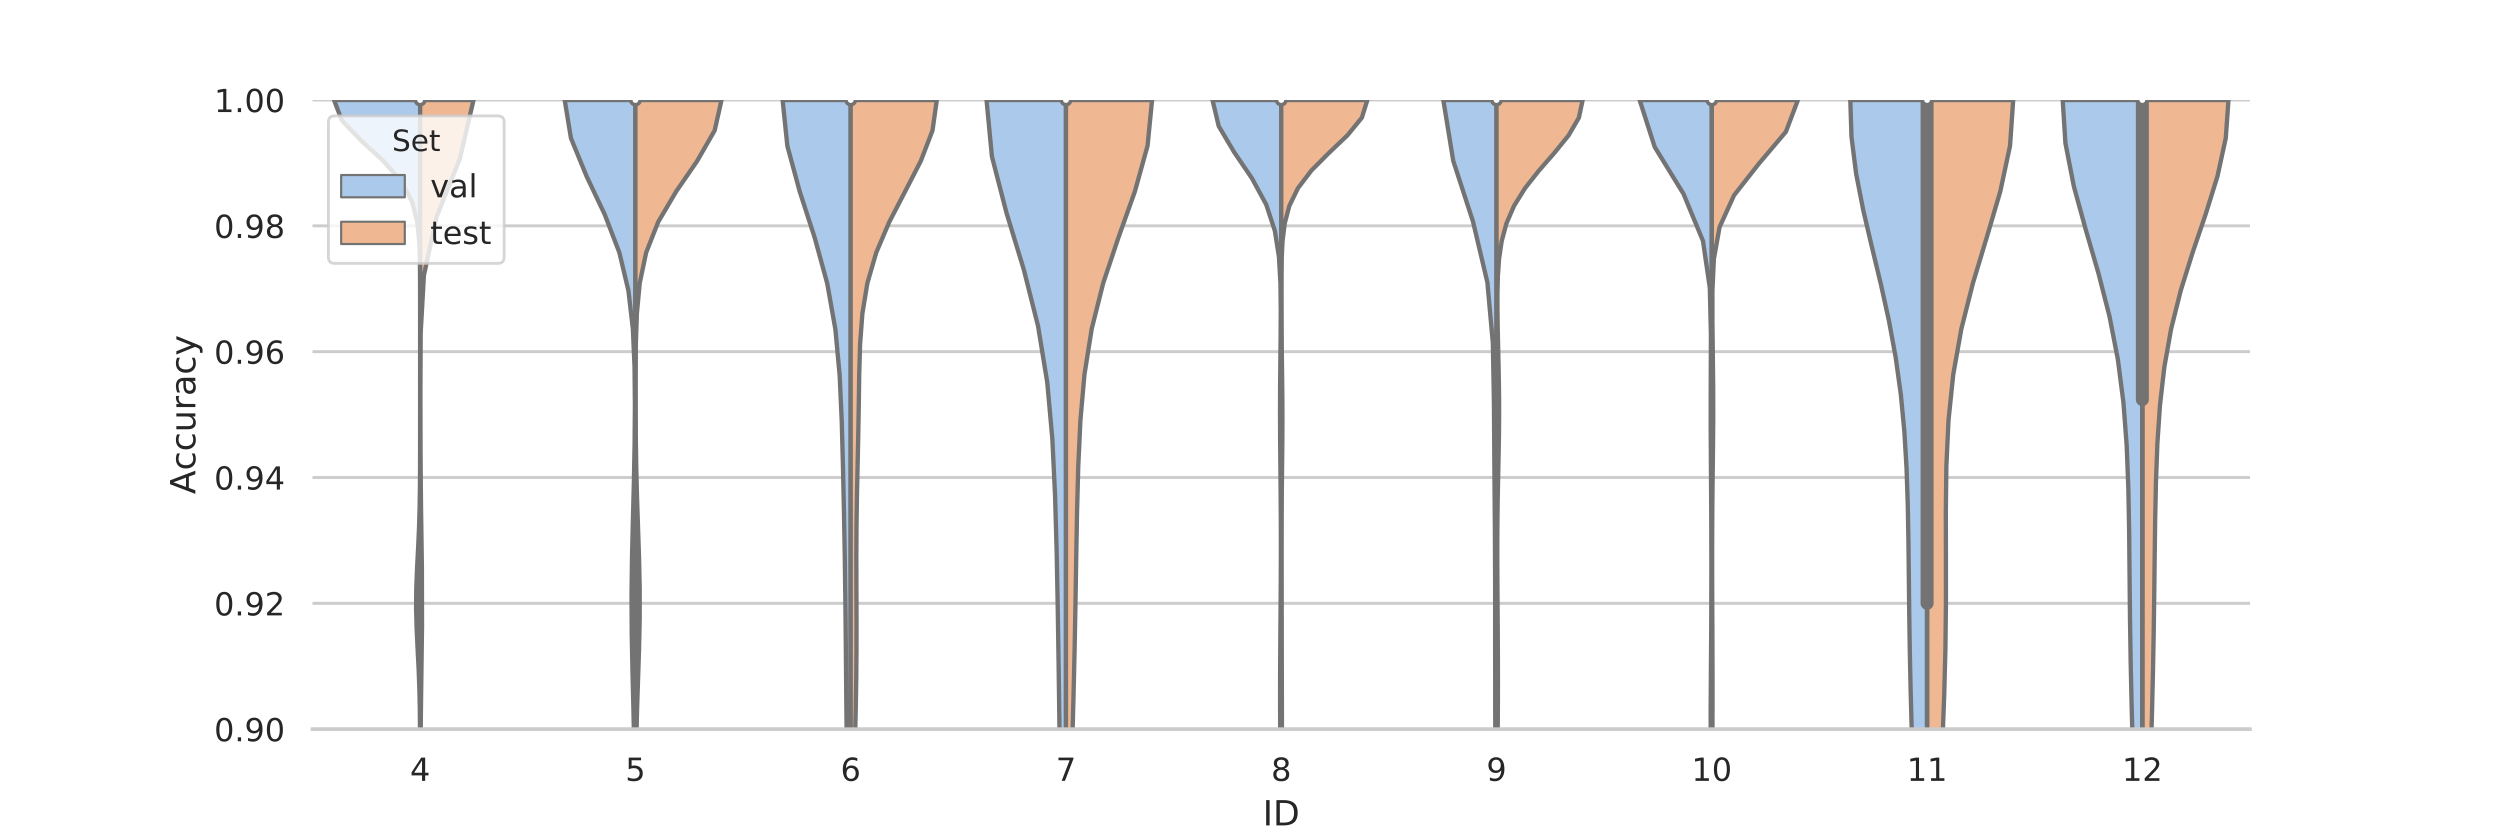 <?xml version="1.0" encoding="utf-8" standalone="no"?>
<!DOCTYPE svg PUBLIC "-//W3C//DTD SVG 1.1//EN"
  "http://www.w3.org/Graphics/SVG/1.1/DTD/svg11.dtd">
<!-- Created with matplotlib (https://matplotlib.org/) -->
<svg height="288pt" version="1.1" viewBox="0 0 864 288" width="864pt" xmlns="http://www.w3.org/2000/svg" xmlns:xlink="http://www.w3.org/1999/xlink">
 <defs>
  <style type="text/css">
*{stroke-linecap:butt;stroke-linejoin:round;}
  </style>
 </defs>
 <g id="figure_1">
  <g id="patch_1">
   <path d="M 0 288 
L 864 288 
L 864 0 
L 0 0 
z
" style="fill:#ffffff;"/>
  </g>
  <g id="axes_1">
   <g id="patch_2">
    <path d="M 108 252 
L 777.6 252 
L 777.6 34.56 
L 108 34.56 
z
" style="fill:#ffffff;"/>
   </g>
   <g id="matplotlib.axis_1">
    <g id="xtick_1">
     <g id="text_1">
      <!-- 4 -->
      <defs>
       <path d="M 37.797 64.312 
L 12.891 25.391 
L 37.797 25.391 
z
M 35.203 72.906 
L 47.609 72.906 
L 47.609 25.391 
L 58.016 25.391 
L 58.016 17.188 
L 47.609 17.188 
L 47.609 0 
L 37.797 0 
L 37.797 17.188 
L 4.891 17.188 
L 4.891 26.703 
z
" id="DejaVuSans-52"/>
      </defs>
      <g style="fill:#262626;" transform="translate(141.701 269.858)scale(0.11 -0.11)">
       <use xlink:href="#DejaVuSans-52"/>
      </g>
     </g>
    </g>
    <g id="xtick_2">
     <g id="text_2">
      <!-- 5 -->
      <defs>
       <path d="M 10.797 72.906 
L 49.516 72.906 
L 49.516 64.594 
L 19.828 64.594 
L 19.828 46.734 
Q 21.969 47.469 24.109 47.828 
Q 26.266 48.188 28.422 48.188 
Q 40.625 48.188 47.75 41.5 
Q 54.891 34.812 54.891 23.391 
Q 54.891 11.625 47.562 5.094 
Q 40.234 -1.422 26.906 -1.422 
Q 22.312 -1.422 17.547 -0.641 
Q 12.797 0.141 7.719 1.703 
L 7.719 11.625 
Q 12.109 9.234 16.797 8.062 
Q 21.484 6.891 26.703 6.891 
Q 35.156 6.891 40.078 11.328 
Q 45.016 15.766 45.016 23.391 
Q 45.016 31 40.078 35.438 
Q 35.156 39.891 26.703 39.891 
Q 22.75 39.891 18.812 39.016 
Q 14.891 38.141 10.797 36.281 
z
" id="DejaVuSans-53"/>
      </defs>
      <g style="fill:#262626;" transform="translate(216.101 269.858)scale(0.11 -0.11)">
       <use xlink:href="#DejaVuSans-53"/>
      </g>
     </g>
    </g>
    <g id="xtick_3">
     <g id="text_3">
      <!-- 6 -->
      <defs>
       <path d="M 33.016 40.375 
Q 26.375 40.375 22.484 35.828 
Q 18.609 31.297 18.609 23.391 
Q 18.609 15.531 22.484 10.953 
Q 26.375 6.391 33.016 6.391 
Q 39.656 6.391 43.531 10.953 
Q 47.406 15.531 47.406 23.391 
Q 47.406 31.297 43.531 35.828 
Q 39.656 40.375 33.016 40.375 
z
M 52.594 71.297 
L 52.594 62.312 
Q 48.875 64.062 45.094 64.984 
Q 41.312 65.922 37.594 65.922 
Q 27.828 65.922 22.672 59.328 
Q 17.531 52.734 16.797 39.406 
Q 19.672 43.656 24.016 45.922 
Q 28.375 48.188 33.594 48.188 
Q 44.578 48.188 50.953 41.516 
Q 57.328 34.859 57.328 23.391 
Q 57.328 12.156 50.688 5.359 
Q 44.047 -1.422 33.016 -1.422 
Q 20.359 -1.422 13.672 8.266 
Q 6.984 17.969 6.984 36.375 
Q 6.984 53.656 15.188 63.938 
Q 23.391 74.219 37.203 74.219 
Q 40.922 74.219 44.703 73.484 
Q 48.484 72.75 52.594 71.297 
z
" id="DejaVuSans-54"/>
      </defs>
      <g style="fill:#262626;" transform="translate(290.501 269.858)scale(0.11 -0.11)">
       <use xlink:href="#DejaVuSans-54"/>
      </g>
     </g>
    </g>
    <g id="xtick_4">
     <g id="text_4">
      <!-- 7 -->
      <defs>
       <path d="M 8.203 72.906 
L 55.078 72.906 
L 55.078 68.703 
L 28.609 0 
L 18.312 0 
L 43.219 64.594 
L 8.203 64.594 
z
" id="DejaVuSans-55"/>
      </defs>
      <g style="fill:#262626;" transform="translate(364.901 269.858)scale(0.11 -0.11)">
       <use xlink:href="#DejaVuSans-55"/>
      </g>
     </g>
    </g>
    <g id="xtick_5">
     <g id="text_5">
      <!-- 8 -->
      <defs>
       <path d="M 31.781 34.625 
Q 24.75 34.625 20.719 30.859 
Q 16.703 27.094 16.703 20.516 
Q 16.703 13.922 20.719 10.156 
Q 24.75 6.391 31.781 6.391 
Q 38.812 6.391 42.859 10.172 
Q 46.922 13.969 46.922 20.516 
Q 46.922 27.094 42.891 30.859 
Q 38.875 34.625 31.781 34.625 
z
M 21.922 38.812 
Q 15.578 40.375 12.031 44.719 
Q 8.5 49.078 8.5 55.328 
Q 8.5 64.062 14.719 69.141 
Q 20.953 74.219 31.781 74.219 
Q 42.672 74.219 48.875 69.141 
Q 55.078 64.062 55.078 55.328 
Q 55.078 49.078 51.531 44.719 
Q 48 40.375 41.703 38.812 
Q 48.828 37.156 52.797 32.312 
Q 56.781 27.484 56.781 20.516 
Q 56.781 9.906 50.312 4.234 
Q 43.844 -1.422 31.781 -1.422 
Q 19.734 -1.422 13.25 4.234 
Q 6.781 9.906 6.781 20.516 
Q 6.781 27.484 10.781 32.312 
Q 14.797 37.156 21.922 38.812 
z
M 18.312 54.391 
Q 18.312 48.734 21.844 45.562 
Q 25.391 42.391 31.781 42.391 
Q 38.141 42.391 41.719 45.562 
Q 45.312 48.734 45.312 54.391 
Q 45.312 60.062 41.719 63.234 
Q 38.141 66.406 31.781 66.406 
Q 25.391 66.406 21.844 63.234 
Q 18.312 60.062 18.312 54.391 
z
" id="DejaVuSans-56"/>
      </defs>
      <g style="fill:#262626;" transform="translate(439.301 269.858)scale(0.11 -0.11)">
       <use xlink:href="#DejaVuSans-56"/>
      </g>
     </g>
    </g>
    <g id="xtick_6">
     <g id="text_6">
      <!-- 9 -->
      <defs>
       <path d="M 10.984 1.516 
L 10.984 10.5 
Q 14.703 8.734 18.5 7.812 
Q 22.312 6.891 25.984 6.891 
Q 35.75 6.891 40.891 13.453 
Q 46.047 20.016 46.781 33.406 
Q 43.953 29.203 39.594 26.953 
Q 35.25 24.703 29.984 24.703 
Q 19.047 24.703 12.672 31.312 
Q 6.297 37.938 6.297 49.422 
Q 6.297 60.641 12.938 67.422 
Q 19.578 74.219 30.609 74.219 
Q 43.266 74.219 49.922 64.516 
Q 56.594 54.828 56.594 36.375 
Q 56.594 19.141 48.406 8.859 
Q 40.234 -1.422 26.422 -1.422 
Q 22.703 -1.422 18.891 -0.688 
Q 15.094 0.047 10.984 1.516 
z
M 30.609 32.422 
Q 37.25 32.422 41.125 36.953 
Q 45.016 41.5 45.016 49.422 
Q 45.016 57.281 41.125 61.844 
Q 37.25 66.406 30.609 66.406 
Q 23.969 66.406 20.094 61.844 
Q 16.219 57.281 16.219 49.422 
Q 16.219 41.5 20.094 36.953 
Q 23.969 32.422 30.609 32.422 
z
" id="DejaVuSans-57"/>
      </defs>
      <g style="fill:#262626;" transform="translate(513.701 269.858)scale(0.11 -0.11)">
       <use xlink:href="#DejaVuSans-57"/>
      </g>
     </g>
    </g>
    <g id="xtick_7">
     <g id="text_7">
      <!-- 10 -->
      <defs>
       <path d="M 12.406 8.297 
L 28.516 8.297 
L 28.516 63.922 
L 10.984 60.406 
L 10.984 69.391 
L 28.422 72.906 
L 38.281 72.906 
L 38.281 8.297 
L 54.391 8.297 
L 54.391 0 
L 12.406 0 
z
" id="DejaVuSans-49"/>
       <path d="M 31.781 66.406 
Q 24.172 66.406 20.328 58.906 
Q 16.5 51.422 16.5 36.375 
Q 16.5 21.391 20.328 13.891 
Q 24.172 6.391 31.781 6.391 
Q 39.453 6.391 43.281 13.891 
Q 47.125 21.391 47.125 36.375 
Q 47.125 51.422 43.281 58.906 
Q 39.453 66.406 31.781 66.406 
z
M 31.781 74.219 
Q 44.047 74.219 50.516 64.516 
Q 56.984 54.828 56.984 36.375 
Q 56.984 17.969 50.516 8.266 
Q 44.047 -1.422 31.781 -1.422 
Q 19.531 -1.422 13.062 8.266 
Q 6.594 17.969 6.594 36.375 
Q 6.594 54.828 13.062 64.516 
Q 19.531 74.219 31.781 74.219 
z
" id="DejaVuSans-48"/>
      </defs>
      <g style="fill:#262626;" transform="translate(584.601 269.858)scale(0.11 -0.11)">
       <use xlink:href="#DejaVuSans-49"/>
       <use x="63.623" xlink:href="#DejaVuSans-48"/>
      </g>
     </g>
    </g>
    <g id="xtick_8">
     <g id="text_8">
      <!-- 11 -->
      <g style="fill:#262626;" transform="translate(659.001 269.858)scale(0.11 -0.11)">
       <use xlink:href="#DejaVuSans-49"/>
       <use x="63.623" xlink:href="#DejaVuSans-49"/>
      </g>
     </g>
    </g>
    <g id="xtick_9">
     <g id="text_9">
      <!-- 12 -->
      <defs>
       <path d="M 19.188 8.297 
L 53.609 8.297 
L 53.609 0 
L 7.328 0 
L 7.328 8.297 
Q 12.938 14.109 22.625 23.891 
Q 32.328 33.688 34.812 36.531 
Q 39.547 41.844 41.422 45.531 
Q 43.312 49.219 43.312 52.781 
Q 43.312 58.594 39.234 62.25 
Q 35.156 65.922 28.609 65.922 
Q 23.969 65.922 18.812 64.312 
Q 13.672 62.703 7.812 59.422 
L 7.812 69.391 
Q 13.766 71.781 18.938 73 
Q 24.125 74.219 28.422 74.219 
Q 39.75 74.219 46.484 68.547 
Q 53.219 62.891 53.219 53.422 
Q 53.219 48.922 51.531 44.891 
Q 49.859 40.875 45.406 35.406 
Q 44.188 33.984 37.641 27.219 
Q 31.109 20.453 19.188 8.297 
z
" id="DejaVuSans-50"/>
      </defs>
      <g style="fill:#262626;" transform="translate(733.401 269.858)scale(0.11 -0.11)">
       <use xlink:href="#DejaVuSans-49"/>
       <use x="63.623" xlink:href="#DejaVuSans-50"/>
      </g>
     </g>
    </g>
    <g id="text_10">
     <!-- ID -->
     <defs>
      <path d="M 9.812 72.906 
L 19.672 72.906 
L 19.672 0 
L 9.812 0 
z
" id="DejaVuSans-73"/>
      <path d="M 19.672 64.797 
L 19.672 8.109 
L 31.594 8.109 
Q 46.688 8.109 53.688 14.938 
Q 60.688 21.781 60.688 36.531 
Q 60.688 51.172 53.688 57.984 
Q 46.688 64.797 31.594 64.797 
z
M 9.812 72.906 
L 30.078 72.906 
Q 51.266 72.906 61.172 64.094 
Q 71.094 55.281 71.094 36.531 
Q 71.094 17.672 61.125 8.828 
Q 51.172 0 30.078 0 
L 9.812 0 
z
" id="DejaVuSans-68"/>
     </defs>
     <g style="fill:#262626;" transform="translate(436.41 285.264)scale(0.12 -0.12)">
      <use xlink:href="#DejaVuSans-73"/>
      <use x="29.492" xlink:href="#DejaVuSans-68"/>
     </g>
    </g>
   </g>
   <g id="matplotlib.axis_2">
    <g id="ytick_1">
     <g id="line2d_1">
      <path clip-path="url(#p06d1b423ba)" d="M 108 252 
L 777.6 252 
" style="fill:none;stroke:#cccccc;stroke-linecap:round;"/>
     </g>
     <g id="text_11">
      <!-- 0.90 -->
      <defs>
       <path d="M 10.688 12.406 
L 21 12.406 
L 21 0 
L 10.688 0 
z
" id="DejaVuSans-46"/>
      </defs>
      <g style="fill:#262626;" transform="translate(74.008 256.179)scale(0.11 -0.11)">
       <use xlink:href="#DejaVuSans-48"/>
       <use x="63.623" xlink:href="#DejaVuSans-46"/>
       <use x="95.41" xlink:href="#DejaVuSans-57"/>
       <use x="159.033" xlink:href="#DejaVuSans-48"/>
      </g>
     </g>
    </g>
    <g id="ytick_2">
     <g id="line2d_2">
      <path clip-path="url(#p06d1b423ba)" d="M 108 208.512 
L 777.6 208.512 
" style="fill:none;stroke:#cccccc;stroke-linecap:round;"/>
     </g>
     <g id="text_12">
      <!-- 0.92 -->
      <g style="fill:#262626;" transform="translate(74.008 212.691)scale(0.11 -0.11)">
       <use xlink:href="#DejaVuSans-48"/>
       <use x="63.623" xlink:href="#DejaVuSans-46"/>
       <use x="95.41" xlink:href="#DejaVuSans-57"/>
       <use x="159.033" xlink:href="#DejaVuSans-50"/>
      </g>
     </g>
    </g>
    <g id="ytick_3">
     <g id="line2d_3">
      <path clip-path="url(#p06d1b423ba)" d="M 108 165.024 
L 777.6 165.024 
" style="fill:none;stroke:#cccccc;stroke-linecap:round;"/>
     </g>
     <g id="text_13">
      <!-- 0.94 -->
      <g style="fill:#262626;" transform="translate(74.008 169.203)scale(0.11 -0.11)">
       <use xlink:href="#DejaVuSans-48"/>
       <use x="63.623" xlink:href="#DejaVuSans-46"/>
       <use x="95.41" xlink:href="#DejaVuSans-57"/>
       <use x="159.033" xlink:href="#DejaVuSans-52"/>
      </g>
     </g>
    </g>
    <g id="ytick_4">
     <g id="line2d_4">
      <path clip-path="url(#p06d1b423ba)" d="M 108 121.536 
L 777.6 121.536 
" style="fill:none;stroke:#cccccc;stroke-linecap:round;"/>
     </g>
     <g id="text_14">
      <!-- 0.96 -->
      <g style="fill:#262626;" transform="translate(74.008 125.715)scale(0.11 -0.11)">
       <use xlink:href="#DejaVuSans-48"/>
       <use x="63.623" xlink:href="#DejaVuSans-46"/>
       <use x="95.41" xlink:href="#DejaVuSans-57"/>
       <use x="159.033" xlink:href="#DejaVuSans-54"/>
      </g>
     </g>
    </g>
    <g id="ytick_5">
     <g id="line2d_5">
      <path clip-path="url(#p06d1b423ba)" d="M 108 78.048 
L 777.6 78.048 
" style="fill:none;stroke:#cccccc;stroke-linecap:round;"/>
     </g>
     <g id="text_15">
      <!-- 0.98 -->
      <g style="fill:#262626;" transform="translate(74.008 82.227)scale(0.11 -0.11)">
       <use xlink:href="#DejaVuSans-48"/>
       <use x="63.623" xlink:href="#DejaVuSans-46"/>
       <use x="95.41" xlink:href="#DejaVuSans-57"/>
       <use x="159.033" xlink:href="#DejaVuSans-56"/>
      </g>
     </g>
    </g>
    <g id="ytick_6">
     <g id="line2d_6">
      <path clip-path="url(#p06d1b423ba)" d="M 108 34.56 
L 777.6 34.56 
" style="fill:none;stroke:#cccccc;stroke-linecap:round;"/>
     </g>
     <g id="text_16">
      <!-- 1.00 -->
      <g style="fill:#262626;" transform="translate(74.008 38.739)scale(0.11 -0.11)">
       <use xlink:href="#DejaVuSans-49"/>
       <use x="63.623" xlink:href="#DejaVuSans-46"/>
       <use x="95.41" xlink:href="#DejaVuSans-48"/>
       <use x="159.033" xlink:href="#DejaVuSans-48"/>
      </g>
     </g>
    </g>
    <g id="text_17">
     <!-- Accuracy -->
     <defs>
      <path d="M 34.188 63.188 
L 20.797 26.906 
L 47.609 26.906 
z
M 28.609 72.906 
L 39.797 72.906 
L 67.578 0 
L 57.328 0 
L 50.688 18.703 
L 17.828 18.703 
L 11.188 0 
L 0.781 0 
z
" id="DejaVuSans-65"/>
      <path d="M 48.781 52.594 
L 48.781 44.188 
Q 44.969 46.297 41.141 47.344 
Q 37.312 48.391 33.406 48.391 
Q 24.656 48.391 19.812 42.844 
Q 14.984 37.312 14.984 27.297 
Q 14.984 17.281 19.812 11.734 
Q 24.656 6.203 33.406 6.203 
Q 37.312 6.203 41.141 7.25 
Q 44.969 8.297 48.781 10.406 
L 48.781 2.094 
Q 45.016 0.344 40.984 -0.531 
Q 36.969 -1.422 32.422 -1.422 
Q 20.062 -1.422 12.781 6.344 
Q 5.516 14.109 5.516 27.297 
Q 5.516 40.672 12.859 48.328 
Q 20.219 56 33.016 56 
Q 37.156 56 41.109 55.141 
Q 45.062 54.297 48.781 52.594 
z
" id="DejaVuSans-99"/>
      <path d="M 8.5 21.578 
L 8.5 54.688 
L 17.484 54.688 
L 17.484 21.922 
Q 17.484 14.156 20.5 10.266 
Q 23.531 6.391 29.594 6.391 
Q 36.859 6.391 41.078 11.031 
Q 45.312 15.672 45.312 23.688 
L 45.312 54.688 
L 54.297 54.688 
L 54.297 0 
L 45.312 0 
L 45.312 8.406 
Q 42.047 3.422 37.719 1 
Q 33.406 -1.422 27.688 -1.422 
Q 18.266 -1.422 13.375 4.438 
Q 8.5 10.297 8.5 21.578 
z
M 31.109 56 
z
" id="DejaVuSans-117"/>
      <path d="M 41.109 46.297 
Q 39.594 47.172 37.812 47.578 
Q 36.031 48 33.891 48 
Q 26.266 48 22.188 43.047 
Q 18.109 38.094 18.109 28.812 
L 18.109 0 
L 9.078 0 
L 9.078 54.688 
L 18.109 54.688 
L 18.109 46.188 
Q 20.953 51.172 25.484 53.578 
Q 30.031 56 36.531 56 
Q 37.453 56 38.578 55.875 
Q 39.703 55.766 41.062 55.516 
z
" id="DejaVuSans-114"/>
      <path d="M 34.281 27.484 
Q 23.391 27.484 19.188 25 
Q 14.984 22.516 14.984 16.5 
Q 14.984 11.719 18.141 8.906 
Q 21.297 6.109 26.703 6.109 
Q 34.188 6.109 38.703 11.406 
Q 43.219 16.703 43.219 25.484 
L 43.219 27.484 
z
M 52.203 31.203 
L 52.203 0 
L 43.219 0 
L 43.219 8.297 
Q 40.141 3.328 35.547 0.953 
Q 30.953 -1.422 24.312 -1.422 
Q 15.922 -1.422 10.953 3.297 
Q 6 8.016 6 15.922 
Q 6 25.141 12.172 29.828 
Q 18.359 34.516 30.609 34.516 
L 43.219 34.516 
L 43.219 35.406 
Q 43.219 41.609 39.141 45 
Q 35.062 48.391 27.688 48.391 
Q 23 48.391 18.547 47.266 
Q 14.109 46.141 10.016 43.891 
L 10.016 52.203 
Q 14.938 54.109 19.578 55.047 
Q 24.219 56 28.609 56 
Q 40.484 56 46.344 49.844 
Q 52.203 43.703 52.203 31.203 
z
" id="DejaVuSans-97"/>
      <path d="M 32.172 -5.078 
Q 28.375 -14.844 24.75 -17.812 
Q 21.141 -20.797 15.094 -20.797 
L 7.906 -20.797 
L 7.906 -13.281 
L 13.188 -13.281 
Q 16.891 -13.281 18.938 -11.516 
Q 21 -9.766 23.484 -3.219 
L 25.094 0.875 
L 2.984 54.688 
L 12.5 54.688 
L 29.594 11.922 
L 46.688 54.688 
L 56.203 54.688 
z
" id="DejaVuSans-121"/>
     </defs>
     <g style="fill:#262626;" transform="translate(67.512 170.778)rotate(-90)scale(0.12 -0.12)">
      <use xlink:href="#DejaVuSans-65"/>
      <use x="68.393" xlink:href="#DejaVuSans-99"/>
      <use x="123.373" xlink:href="#DejaVuSans-99"/>
      <use x="178.354" xlink:href="#DejaVuSans-117"/>
      <use x="241.732" xlink:href="#DejaVuSans-114"/>
      <use x="282.846" xlink:href="#DejaVuSans-97"/>
      <use x="344.125" xlink:href="#DejaVuSans-99"/>
      <use x="399.105" xlink:href="#DejaVuSans-121"/>
     </g>
    </g>
   </g>
   <g id="PolyCollection_1">
    <path clip-path="url(#p06d1b423ba)" d="M 145.2 730.368 
L 145.156 730.368 
L 145.16 723.34 
L 145.17 716.311 
L 145.181 709.283 
L 145.19 702.255 
L 145.196 695.226 
L 145.199 688.198 
L 145.2 681.169 
L 145.2 674.141 
L 145.2 667.113 
L 145.2 660.084 
L 145.2 653.056 
L 145.2 646.028 
L 145.2 638.999 
L 145.2 631.971 
L 145.2 624.943 
L 145.2 617.914 
L 145.2 610.886 
L 145.2 603.857 
L 145.2 596.829 
L 145.2 589.801 
L 145.2 582.772 
L 145.2 575.744 
L 145.2 568.716 
L 145.2 561.687 
L 145.2 554.659 
L 145.2 547.631 
L 145.2 540.602 
L 145.2 533.574 
L 145.2 526.545 
L 145.2 519.517 
L 145.199 512.489 
L 145.196 505.46 
L 145.191 498.432 
L 145.183 491.404 
L 145.171 484.375 
L 145.161 477.347 
L 145.156 470.319 
L 145.159 463.29 
L 145.168 456.262 
L 145.18 449.233 
L 145.189 442.205 
L 145.194 435.177 
L 145.192 428.148 
L 145.179 421.12 
L 145.148 414.092 
L 145.09 407.063 
L 145.005 400.035 
L 144.915 393.007 
L 144.856 385.978 
L 144.856 378.95 
L 144.915 371.921 
L 145.005 364.893 
L 145.09 357.865 
L 145.148 350.836 
L 145.179 343.808 
L 145.19 336.78 
L 145.189 329.751 
L 145.178 322.723 
L 145.16 315.695 
L 145.137 308.666 
L 145.118 301.638 
L 145.112 294.609 
L 145.122 287.581 
L 145.143 280.553 
L 145.165 273.524 
L 145.18 266.496 
L 145.183 259.468 
L 145.163 252.439 
L 145.096 245.411 
L 144.945 238.383 
L 144.682 231.354 
L 144.328 224.326 
L 143.985 217.297 
L 143.8 210.269 
L 143.864 203.241 
L 144.146 196.212 
L 144.511 189.184 
L 144.828 182.156 
L 145.034 175.127 
L 145.138 168.099 
L 145.181 161.071 
L 145.195 154.042 
L 145.199 147.014 
L 145.2 139.985 
L 145.2 132.957 
L 145.2 125.929 
L 145.2 118.9 
L 145.2 111.872 
L 145.198 104.844 
L 145.186 97.815 
L 145.13 90.787 
L 144.912 83.759 
L 144.215 76.73 
L 142.409 69.702 
L 138.656 62.673 
L 132.505 55.645 
L 124.821 48.617 
L 118.128 41.588 
L 115.44 34.56 
L 145.2 34.56 
L 145.2 34.56 
L 145.2 41.588 
L 145.2 48.617 
L 145.2 55.645 
L 145.2 62.673 
L 145.2 69.702 
L 145.2 76.73 
L 145.2 83.759 
L 145.2 90.787 
L 145.2 97.815 
L 145.2 104.844 
L 145.2 111.872 
L 145.2 118.9 
L 145.2 125.929 
L 145.2 132.957 
L 145.2 139.985 
L 145.2 147.014 
L 145.2 154.042 
L 145.2 161.071 
L 145.2 168.099 
L 145.2 175.127 
L 145.2 182.156 
L 145.2 189.184 
L 145.2 196.212 
L 145.2 203.241 
L 145.2 210.269 
L 145.2 217.297 
L 145.2 224.326 
L 145.2 231.354 
L 145.2 238.383 
L 145.2 245.411 
L 145.2 252.439 
L 145.2 259.468 
L 145.2 266.496 
L 145.2 273.524 
L 145.2 280.553 
L 145.2 287.581 
L 145.2 294.609 
L 145.2 301.638 
L 145.2 308.666 
L 145.2 315.695 
L 145.2 322.723 
L 145.2 329.751 
L 145.2 336.78 
L 145.2 343.808 
L 145.2 350.836 
L 145.2 357.865 
L 145.2 364.893 
L 145.2 371.921 
L 145.2 378.95 
L 145.2 385.978 
L 145.2 393.007 
L 145.2 400.035 
L 145.2 407.063 
L 145.2 414.092 
L 145.2 421.12 
L 145.2 428.148 
L 145.2 435.177 
L 145.2 442.205 
L 145.2 449.233 
L 145.2 456.262 
L 145.2 463.29 
L 145.2 470.319 
L 145.2 477.347 
L 145.2 484.375 
L 145.2 491.404 
L 145.2 498.432 
L 145.2 505.46 
L 145.2 512.489 
L 145.2 519.517 
L 145.2 526.545 
L 145.2 533.574 
L 145.2 540.602 
L 145.2 547.631 
L 145.2 554.659 
L 145.2 561.687 
L 145.2 568.716 
L 145.2 575.744 
L 145.2 582.772 
L 145.2 589.801 
L 145.2 596.829 
L 145.2 603.857 
L 145.2 610.886 
L 145.2 617.914 
L 145.2 624.943 
L 145.2 631.971 
L 145.2 638.999 
L 145.2 646.028 
L 145.2 653.056 
L 145.2 660.084 
L 145.2 667.113 
L 145.2 674.141 
L 145.2 681.169 
L 145.2 688.198 
L 145.2 695.226 
L 145.2 702.255 
L 145.2 709.283 
L 145.2 716.311 
L 145.2 723.34 
L 145.2 730.368 
z
" style="fill:#abc9ea;stroke:#737373;stroke-width:1.5;"/>
   </g>
   <g id="PolyCollection_2">
    <path clip-path="url(#p06d1b423ba)" d="M 145.227 2035.008 
L 145.2 2035.008 
L 145.2 2014.801 
L 145.2 1994.595 
L 145.2 1974.388 
L 145.2 1954.182 
L 145.2 1933.975 
L 145.2 1913.769 
L 145.2 1893.562 
L 145.2 1873.356 
L 145.2 1853.149 
L 145.2 1832.943 
L 145.2 1812.736 
L 145.2 1792.529 
L 145.2 1772.323 
L 145.2 1752.116 
L 145.2 1731.91 
L 145.2 1711.703 
L 145.2 1691.497 
L 145.2 1671.29 
L 145.2 1651.084 
L 145.2 1630.877 
L 145.2 1610.671 
L 145.2 1590.464 
L 145.2 1570.257 
L 145.2 1550.051 
L 145.2 1529.844 
L 145.2 1509.638 
L 145.2 1489.431 
L 145.2 1469.225 
L 145.2 1449.018 
L 145.2 1428.812 
L 145.2 1408.605 
L 145.2 1388.399 
L 145.2 1368.192 
L 145.2 1347.985 
L 145.2 1327.779 
L 145.2 1307.572 
L 145.2 1287.366 
L 145.2 1267.159 
L 145.2 1246.953 
L 145.2 1226.746 
L 145.2 1206.54 
L 145.2 1186.333 
L 145.2 1166.127 
L 145.2 1145.92 
L 145.2 1125.713 
L 145.2 1105.507 
L 145.2 1085.3 
L 145.2 1065.094 
L 145.2 1044.887 
L 145.2 1024.681 
L 145.2 1004.474 
L 145.2 984.268 
L 145.2 964.061 
L 145.2 943.855 
L 145.2 923.648 
L 145.2 903.441 
L 145.2 883.235 
L 145.2 863.028 
L 145.2 842.822 
L 145.2 822.615 
L 145.2 802.409 
L 145.2 782.202 
L 145.2 761.996 
L 145.2 741.789 
L 145.2 721.583 
L 145.2 701.376 
L 145.2 681.169 
L 145.2 660.963 
L 145.2 640.756 
L 145.2 620.55 
L 145.2 600.343 
L 145.2 580.137 
L 145.2 559.93 
L 145.2 539.724 
L 145.2 519.517 
L 145.2 499.311 
L 145.2 479.104 
L 145.2 458.897 
L 145.2 438.691 
L 145.2 418.484 
L 145.2 398.278 
L 145.2 378.071 
L 145.2 357.865 
L 145.2 337.658 
L 145.2 317.452 
L 145.2 297.245 
L 145.2 277.039 
L 145.2 256.832 
L 145.2 236.625 
L 145.2 216.419 
L 145.2 196.212 
L 145.2 176.006 
L 145.2 155.799 
L 145.2 135.593 
L 145.2 115.386 
L 145.2 95.18 
L 145.2 74.973 
L 145.2 54.767 
L 145.2 34.56 
L 163.651 34.56 
L 163.651 34.56 
L 158.942 54.767 
L 150.878 74.973 
L 146.501 95.18 
L 145.367 115.386 
L 145.226 135.593 
L 145.291 155.799 
L 145.515 176.006 
L 145.806 196.212 
L 145.846 216.419 
L 145.582 236.625 
L 145.325 256.832 
L 145.223 277.039 
L 145.203 297.245 
L 145.209 317.452 
L 145.244 337.658 
L 145.322 357.865 
L 145.387 378.071 
L 145.359 398.278 
L 145.278 418.484 
L 145.233 438.691 
L 145.228 458.897 
L 145.226 479.104 
L 145.219 499.311 
L 145.225 519.517 
L 145.245 539.724 
L 145.254 559.93 
L 145.236 580.137 
L 145.213 600.343 
L 145.203 620.55 
L 145.2 640.756 
L 145.2 660.963 
L 145.2 681.169 
L 145.2 701.376 
L 145.2 721.583 
L 145.2 741.789 
L 145.2 761.996 
L 145.2 782.202 
L 145.2 802.409 
L 145.2 822.615 
L 145.202 842.822 
L 145.208 863.028 
L 145.22 883.235 
L 145.227 903.441 
L 145.221 923.648 
L 145.209 943.855 
L 145.202 964.061 
L 145.2 984.268 
L 145.2 1004.474 
L 145.2 1024.681 
L 145.2 1044.887 
L 145.2 1065.094 
L 145.2 1085.3 
L 145.2 1105.507 
L 145.2 1125.713 
L 145.2 1145.92 
L 145.2 1166.127 
L 145.2 1186.333 
L 145.2 1206.54 
L 145.2 1226.746 
L 145.2 1246.953 
L 145.2 1267.159 
L 145.2 1287.366 
L 145.2 1307.572 
L 145.2 1327.779 
L 145.2 1347.985 
L 145.2 1368.192 
L 145.2 1388.399 
L 145.2 1408.605 
L 145.2 1428.812 
L 145.2 1449.018 
L 145.2 1469.225 
L 145.2 1489.431 
L 145.2 1509.638 
L 145.2 1529.844 
L 145.2 1550.051 
L 145.2 1570.257 
L 145.2 1590.464 
L 145.2 1610.671 
L 145.2 1630.877 
L 145.2 1651.084 
L 145.2 1671.29 
L 145.2 1691.497 
L 145.2 1711.703 
L 145.2 1731.91 
L 145.2 1752.116 
L 145.2 1772.323 
L 145.2 1792.529 
L 145.2 1812.736 
L 145.2 1832.943 
L 145.2 1853.149 
L 145.2 1873.356 
L 145.2 1893.562 
L 145.2 1913.769 
L 145.2 1933.975 
L 145.2 1954.182 
L 145.202 1974.388 
L 145.208 1994.595 
L 145.22 2014.801 
L 145.227 2035.008 
z
" style="fill:#efb792;stroke:#737373;stroke-width:1.5;"/>
   </g>
   <g id="PolyCollection_3">
    <path clip-path="url(#p06d1b423ba)" d="M 219.6 1339.2 
L 219.563 1339.2 
L 219.566 1326.022 
L 219.574 1312.844 
L 219.584 1299.665 
L 219.591 1286.487 
L 219.596 1273.309 
L 219.598 1260.131 
L 219.599 1246.953 
L 219.597 1233.775 
L 219.593 1220.596 
L 219.585 1207.418 
L 219.576 1194.24 
L 219.567 1181.062 
L 219.563 1167.884 
L 219.565 1154.705 
L 219.572 1141.527 
L 219.582 1128.349 
L 219.59 1115.171 
L 219.596 1101.993 
L 219.598 1088.815 
L 219.599 1075.636 
L 219.6 1062.458 
L 219.6 1049.28 
L 219.6 1036.102 
L 219.6 1022.924 
L 219.6 1009.745 
L 219.6 996.567 
L 219.6 983.389 
L 219.6 970.211 
L 219.6 957.033 
L 219.6 943.855 
L 219.6 930.676 
L 219.6 917.498 
L 219.599 904.32 
L 219.598 891.142 
L 219.595 877.964 
L 219.589 864.785 
L 219.58 851.607 
L 219.57 838.429 
L 219.563 825.251 
L 219.559 812.073 
L 219.557 798.895 
L 219.549 785.716 
L 219.529 772.538 
L 219.498 759.36 
L 219.466 746.182 
L 219.449 733.004 
L 219.457 719.825 
L 219.485 706.647 
L 219.518 693.469 
L 219.543 680.291 
L 219.554 667.113 
L 219.558 653.935 
L 219.559 640.756 
L 219.562 627.578 
L 219.564 614.4 
L 219.56 601.222 
L 219.549 588.044 
L 219.534 574.865 
L 219.525 561.687 
L 219.526 548.509 
L 219.537 535.331 
L 219.551 522.153 
L 219.561 508.975 
L 219.563 495.796 
L 219.559 482.618 
L 219.55 469.44 
L 219.531 456.262 
L 219.484 443.084 
L 219.392 429.905 
L 219.251 416.727 
L 219.094 403.549 
L 218.982 390.371 
L 218.969 377.193 
L 219.06 364.015 
L 219.205 350.836 
L 219.338 337.658 
L 219.421 324.48 
L 219.454 311.302 
L 219.455 298.124 
L 219.43 284.945 
L 219.356 271.767 
L 219.192 258.589 
L 218.918 245.411 
L 218.588 232.233 
L 218.325 219.055 
L 218.256 205.876 
L 218.42 192.698 
L 218.739 179.52 
L 219.076 166.342 
L 219.323 153.164 
L 219.425 139.985 
L 219.3 126.807 
L 218.717 113.629 
L 217.183 100.451 
L 214.044 87.273 
L 208.978 74.095 
L 202.723 60.916 
L 197.319 47.738 
L 195.157 34.56 
L 219.6 34.56 
L 219.6 34.56 
L 219.6 47.738 
L 219.6 60.916 
L 219.6 74.095 
L 219.6 87.273 
L 219.6 100.451 
L 219.6 113.629 
L 219.6 126.807 
L 219.6 139.985 
L 219.6 153.164 
L 219.6 166.342 
L 219.6 179.52 
L 219.6 192.698 
L 219.6 205.876 
L 219.6 219.055 
L 219.6 232.233 
L 219.6 245.411 
L 219.6 258.589 
L 219.6 271.767 
L 219.6 284.945 
L 219.6 298.124 
L 219.6 311.302 
L 219.6 324.48 
L 219.6 337.658 
L 219.6 350.836 
L 219.6 364.015 
L 219.6 377.193 
L 219.6 390.371 
L 219.6 403.549 
L 219.6 416.727 
L 219.6 429.905 
L 219.6 443.084 
L 219.6 456.262 
L 219.6 469.44 
L 219.6 482.618 
L 219.6 495.796 
L 219.6 508.975 
L 219.6 522.153 
L 219.6 535.331 
L 219.6 548.509 
L 219.6 561.687 
L 219.6 574.865 
L 219.6 588.044 
L 219.6 601.222 
L 219.6 614.4 
L 219.6 627.578 
L 219.6 640.756 
L 219.6 653.935 
L 219.6 667.113 
L 219.6 680.291 
L 219.6 693.469 
L 219.6 706.647 
L 219.6 719.825 
L 219.6 733.004 
L 219.6 746.182 
L 219.6 759.36 
L 219.6 772.538 
L 219.6 785.716 
L 219.6 798.895 
L 219.6 812.073 
L 219.6 825.251 
L 219.6 838.429 
L 219.6 851.607 
L 219.6 864.785 
L 219.6 877.964 
L 219.6 891.142 
L 219.6 904.32 
L 219.6 917.498 
L 219.6 930.676 
L 219.6 943.855 
L 219.6 957.033 
L 219.6 970.211 
L 219.6 983.389 
L 219.6 996.567 
L 219.6 1009.745 
L 219.6 1022.924 
L 219.6 1036.102 
L 219.6 1049.28 
L 219.6 1062.458 
L 219.6 1075.636 
L 219.6 1088.815 
L 219.6 1101.993 
L 219.6 1115.171 
L 219.6 1128.349 
L 219.6 1141.527 
L 219.6 1154.705 
L 219.6 1167.884 
L 219.6 1181.062 
L 219.6 1194.24 
L 219.6 1207.418 
L 219.6 1220.596 
L 219.6 1233.775 
L 219.6 1246.953 
L 219.6 1260.131 
L 219.6 1273.309 
L 219.6 1286.487 
L 219.6 1299.665 
L 219.6 1312.844 
L 219.6 1326.022 
L 219.6 1339.2 
z
" style="fill:#abc9ea;stroke:#737373;stroke-width:1.5;"/>
   </g>
   <g id="PolyCollection_4">
    <path clip-path="url(#p06d1b423ba)" d="M 219.645 1078.272 
L 219.6 1078.272 
L 219.6 1067.729 
L 219.6 1057.187 
L 219.6 1046.644 
L 219.6 1036.102 
L 219.6 1025.559 
L 219.6 1015.017 
L 219.6 1004.474 
L 219.6 993.932 
L 219.6 983.389 
L 219.6 972.847 
L 219.6 962.304 
L 219.6 951.761 
L 219.6 941.219 
L 219.6 930.676 
L 219.6 920.134 
L 219.6 909.591 
L 219.6 899.049 
L 219.6 888.506 
L 219.6 877.964 
L 219.6 867.421 
L 219.6 856.879 
L 219.6 846.336 
L 219.6 835.793 
L 219.6 825.251 
L 219.6 814.708 
L 219.6 804.166 
L 219.6 793.623 
L 219.6 783.081 
L 219.6 772.538 
L 219.6 761.996 
L 219.6 751.453 
L 219.6 740.911 
L 219.6 730.368 
L 219.6 719.825 
L 219.6 709.283 
L 219.6 698.74 
L 219.6 688.198 
L 219.6 677.655 
L 219.6 667.113 
L 219.6 656.57 
L 219.6 646.028 
L 219.6 635.485 
L 219.6 624.943 
L 219.6 614.4 
L 219.6 603.857 
L 219.6 593.315 
L 219.6 582.772 
L 219.6 572.23 
L 219.6 561.687 
L 219.6 551.145 
L 219.6 540.602 
L 219.6 530.06 
L 219.6 519.517 
L 219.6 508.975 
L 219.6 498.432 
L 219.6 487.889 
L 219.6 477.347 
L 219.6 466.804 
L 219.6 456.262 
L 219.6 445.719 
L 219.6 435.177 
L 219.6 424.634 
L 219.6 414.092 
L 219.6 403.549 
L 219.6 393.007 
L 219.6 382.464 
L 219.6 371.921 
L 219.6 361.379 
L 219.6 350.836 
L 219.6 340.294 
L 219.6 329.751 
L 219.6 319.209 
L 219.6 308.666 
L 219.6 298.124 
L 219.6 287.581 
L 219.6 277.039 
L 219.6 266.496 
L 219.6 255.953 
L 219.6 245.411 
L 219.6 234.868 
L 219.6 224.326 
L 219.6 213.783 
L 219.6 203.241 
L 219.6 192.698 
L 219.6 182.156 
L 219.6 171.613 
L 219.6 161.071 
L 219.6 150.528 
L 219.6 139.985 
L 219.6 129.443 
L 219.6 118.9 
L 219.6 108.358 
L 219.6 97.815 
L 219.6 87.273 
L 219.6 76.73 
L 219.6 66.188 
L 219.6 55.645 
L 219.6 45.103 
L 219.6 34.56 
L 249.36 34.56 
L 249.36 34.56 
L 246.984 45.103 
L 240.935 55.645 
L 233.674 66.188 
L 227.461 76.73 
L 223.318 87.273 
L 221.089 97.815 
L 220.106 108.358 
L 219.749 118.9 
L 219.649 129.443 
L 219.652 139.985 
L 219.723 150.528 
L 219.88 161.071 
L 220.144 171.613 
L 220.497 182.156 
L 220.851 192.698 
L 221.077 203.241 
L 221.078 213.783 
L 220.854 224.326 
L 220.505 234.868 
L 220.165 245.411 
L 219.921 255.953 
L 219.793 266.496 
L 219.748 277.039 
L 219.741 287.581 
L 219.737 298.124 
L 219.72 308.666 
L 219.694 319.209 
L 219.672 329.751 
L 219.665 340.294 
L 219.676 350.836 
L 219.701 361.379 
L 219.724 371.921 
L 219.734 382.464 
L 219.723 393.007 
L 219.695 403.549 
L 219.663 414.092 
L 219.635 424.634 
L 219.617 435.177 
L 219.607 445.719 
L 219.602 456.262 
L 219.601 466.804 
L 219.601 477.347 
L 219.603 487.889 
L 219.607 498.432 
L 219.616 508.975 
L 219.632 519.517 
L 219.653 530.06 
L 219.674 540.602 
L 219.687 551.145 
L 219.687 561.687 
L 219.674 572.23 
L 219.653 582.772 
L 219.632 593.315 
L 219.616 603.857 
L 219.607 614.4 
L 219.603 624.943 
L 219.601 635.485 
L 219.601 646.028 
L 219.602 656.57 
L 219.607 667.113 
L 219.617 677.655 
L 219.635 688.198 
L 219.663 698.74 
L 219.695 709.283 
L 219.722 719.825 
L 219.733 730.368 
L 219.723 740.911 
L 219.697 751.453 
L 219.667 761.996 
L 219.645 772.538 
L 219.635 783.081 
L 219.636 793.623 
L 219.641 804.166 
L 219.645 814.708 
L 219.643 825.251 
L 219.636 835.793 
L 219.627 846.336 
L 219.622 856.879 
L 219.623 867.421 
L 219.629 877.964 
L 219.638 888.506 
L 219.644 899.049 
L 219.644 909.591 
L 219.638 920.134 
L 219.629 930.676 
L 219.623 941.219 
L 219.622 951.761 
L 219.627 962.304 
L 219.636 972.847 
L 219.643 983.389 
L 219.644 993.932 
L 219.64 1004.474 
L 219.631 1015.017 
L 219.624 1025.559 
L 219.622 1036.102 
L 219.625 1046.644 
L 219.634 1057.187 
L 219.641 1067.729 
L 219.645 1078.272 
z
" style="fill:#efb792;stroke:#737373;stroke-width:1.5;"/>
   </g>
   <g id="PolyCollection_5">
    <path clip-path="url(#p06d1b423ba)" d="M 294 1604.96 
L 293.959 1604.96 
L 293.962 1589.097 
L 293.97 1573.235 
L 293.98 1557.372 
L 293.988 1541.509 
L 293.994 1525.647 
L 293.998 1509.784 
L 293.999 1493.922 
L 294 1478.059 
L 294 1462.196 
L 294 1446.334 
L 294 1430.471 
L 294 1414.608 
L 294 1398.746 
L 294 1382.883 
L 294 1367.021 
L 294 1351.158 
L 294 1335.295 
L 294 1319.433 
L 294 1303.57 
L 294 1287.707 
L 294 1271.845 
L 294 1255.982 
L 293.999 1240.12 
L 293.998 1224.257 
L 293.996 1208.394 
L 293.991 1192.532 
L 293.984 1176.669 
L 293.973 1160.806 
L 293.962 1144.944 
L 293.951 1129.081 
L 293.944 1113.219 
L 293.941 1097.356 
L 293.94 1081.493 
L 293.943 1065.631 
L 293.947 1049.768 
L 293.952 1033.905 
L 293.955 1018.043 
L 293.955 1002.18 
L 293.95 986.318 
L 293.945 970.455 
L 293.941 954.592 
L 293.938 938.73 
L 293.938 922.867 
L 293.94 907.004 
L 293.941 891.142 
L 293.94 875.279 
L 293.935 859.417 
L 293.923 843.554 
L 293.905 827.691 
L 293.884 811.829 
L 293.859 795.966 
L 293.83 780.103 
L 293.802 764.241 
L 293.781 748.378 
L 293.777 732.516 
L 293.791 716.653 
L 293.818 700.79 
L 293.848 684.928 
L 293.871 669.065 
L 293.881 653.202 
L 293.875 637.34 
L 293.856 621.477 
L 293.824 605.615 
L 293.787 589.752 
L 293.755 573.889 
L 293.735 558.027 
L 293.73 542.164 
L 293.735 526.301 
L 293.74 510.439 
L 293.735 494.576 
L 293.716 478.714 
L 293.683 462.851 
L 293.637 446.988 
L 293.581 431.126 
L 293.52 415.263 
L 293.459 399.4 
L 293.406 383.538 
L 293.361 367.675 
L 293.318 351.813 
L 293.264 335.95 
L 293.186 320.087 
L 293.079 304.225 
L 292.941 288.362 
L 292.783 272.499 
L 292.621 256.637 
L 292.469 240.774 
L 292.329 224.912 
L 292.175 209.049 
L 291.967 193.186 
L 291.683 177.324 
L 291.336 161.461 
L 290.905 145.598 
L 290.189 129.736 
L 288.716 113.873 
L 285.906 98.011 
L 281.563 82.148 
L 276.41 66.285 
L 272.108 50.423 
L 270.467 34.56 
L 294 34.56 
L 294 34.56 
L 294 50.423 
L 294 66.285 
L 294 82.148 
L 294 98.011 
L 294 113.873 
L 294 129.736 
L 294 145.598 
L 294 161.461 
L 294 177.324 
L 294 193.186 
L 294 209.049 
L 294 224.912 
L 294 240.774 
L 294 256.637 
L 294 272.499 
L 294 288.362 
L 294 304.225 
L 294 320.087 
L 294 335.95 
L 294 351.813 
L 294 367.675 
L 294 383.538 
L 294 399.4 
L 294 415.263 
L 294 431.126 
L 294 446.988 
L 294 462.851 
L 294 478.714 
L 294 494.576 
L 294 510.439 
L 294 526.301 
L 294 542.164 
L 294 558.027 
L 294 573.889 
L 294 589.752 
L 294 605.615 
L 294 621.477 
L 294 637.34 
L 294 653.202 
L 294 669.065 
L 294 684.928 
L 294 700.79 
L 294 716.653 
L 294 732.516 
L 294 748.378 
L 294 764.241 
L 294 780.103 
L 294 795.966 
L 294 811.829 
L 294 827.691 
L 294 843.554 
L 294 859.417 
L 294 875.279 
L 294 891.142 
L 294 907.004 
L 294 922.867 
L 294 938.73 
L 294 954.592 
L 294 970.455 
L 294 986.318 
L 294 1002.18 
L 294 1018.043 
L 294 1033.905 
L 294 1049.768 
L 294 1065.631 
L 294 1081.493 
L 294 1097.356 
L 294 1113.219 
L 294 1129.081 
L 294 1144.944 
L 294 1160.806 
L 294 1176.669 
L 294 1192.532 
L 294 1208.394 
L 294 1224.257 
L 294 1240.12 
L 294 1255.982 
L 294 1271.845 
L 294 1287.707 
L 294 1303.57 
L 294 1319.433 
L 294 1335.295 
L 294 1351.158 
L 294 1367.021 
L 294 1382.883 
L 294 1398.746 
L 294 1414.608 
L 294 1430.471 
L 294 1446.334 
L 294 1462.196 
L 294 1478.059 
L 294 1493.922 
L 294 1509.784 
L 294 1525.647 
L 294 1541.509 
L 294 1557.372 
L 294 1573.235 
L 294 1589.097 
L 294 1604.96 
z
" style="fill:#abc9ea;stroke:#737373;stroke-width:1.5;"/>
   </g>
   <g id="PolyCollection_6">
    <path clip-path="url(#p06d1b423ba)" d="M 294.05 1078.272 
L 294 1078.272 
L 294 1067.729 
L 294 1057.187 
L 294 1046.644 
L 294 1036.102 
L 294 1025.559 
L 294 1015.017 
L 294 1004.474 
L 294 993.932 
L 294 983.389 
L 294 972.847 
L 294 962.304 
L 294 951.761 
L 294 941.219 
L 294 930.676 
L 294 920.134 
L 294 909.591 
L 294 899.049 
L 294 888.506 
L 294 877.964 
L 294 867.421 
L 294 856.879 
L 294 846.336 
L 294 835.793 
L 294 825.251 
L 294 814.708 
L 294 804.166 
L 294 793.623 
L 294 783.081 
L 294 772.538 
L 294 761.996 
L 294 751.453 
L 294 740.911 
L 294 730.368 
L 294 719.825 
L 294 709.283 
L 294 698.74 
L 294 688.198 
L 294 677.655 
L 294 667.113 
L 294 656.57 
L 294 646.028 
L 294 635.485 
L 294 624.943 
L 294 614.4 
L 294 603.857 
L 294 593.315 
L 294 582.772 
L 294 572.23 
L 294 561.687 
L 294 551.145 
L 294 540.602 
L 294 530.06 
L 294 519.517 
L 294 508.975 
L 294 498.432 
L 294 487.889 
L 294 477.347 
L 294 466.804 
L 294 456.262 
L 294 445.719 
L 294 435.177 
L 294 424.634 
L 294 414.092 
L 294 403.549 
L 294 393.007 
L 294 382.464 
L 294 371.921 
L 294 361.379 
L 294 350.836 
L 294 340.294 
L 294 329.751 
L 294 319.209 
L 294 308.666 
L 294 298.124 
L 294 287.581 
L 294 277.039 
L 294 266.496 
L 294 255.953 
L 294 245.411 
L 294 234.868 
L 294 224.326 
L 294 213.783 
L 294 203.241 
L 294 192.698 
L 294 182.156 
L 294 171.613 
L 294 161.071 
L 294 150.528 
L 294 139.985 
L 294 129.443 
L 294 118.9 
L 294 108.358 
L 294 97.815 
L 294 87.273 
L 294 76.73 
L 294 66.188 
L 294 55.645 
L 294 45.103 
L 294 34.56 
L 323.76 34.56 
L 323.76 34.56 
L 322.272 45.103 
L 318.229 55.645 
L 312.798 66.188 
L 307.327 76.73 
L 302.837 87.273 
L 299.771 97.815 
L 298.038 108.358 
L 297.247 118.9 
L 296.947 129.443 
L 296.793 139.985 
L 296.613 150.528 
L 296.382 161.071 
L 296.156 171.613 
L 296.003 182.156 
L 295.95 192.698 
L 295.972 203.241 
L 296.01 213.783 
L 296.004 224.326 
L 295.917 234.868 
L 295.742 245.411 
L 295.496 255.953 
L 295.213 266.496 
L 294.931 277.039 
L 294.686 287.581 
L 294.497 298.124 
L 294.376 308.666 
L 294.318 319.209 
L 294.314 329.751 
L 294.349 340.294 
L 294.406 350.836 
L 294.47 361.379 
L 294.521 371.921 
L 294.546 382.464 
L 294.539 393.007 
L 294.504 403.549 
L 294.456 414.092 
L 294.41 424.634 
L 294.378 435.177 
L 294.364 445.719 
L 294.362 456.262 
L 294.36 466.804 
L 294.35 477.347 
L 294.327 487.889 
L 294.292 498.432 
L 294.251 508.975 
L 294.211 519.517 
L 294.175 530.06 
L 294.144 540.602 
L 294.119 551.145 
L 294.096 561.687 
L 294.076 572.23 
L 294.06 582.772 
L 294.05 593.315 
L 294.045 603.857 
L 294.046 614.4 
L 294.049 624.943 
L 294.052 635.485 
L 294.053 646.028 
L 294.051 656.57 
L 294.047 667.113 
L 294.045 677.655 
L 294.046 688.198 
L 294.053 698.74 
L 294.065 709.283 
L 294.08 719.825 
L 294.094 730.368 
L 294.107 740.911 
L 294.114 751.453 
L 294.117 761.996 
L 294.114 772.538 
L 294.107 783.081 
L 294.098 793.623 
L 294.089 804.166 
L 294.081 814.708 
L 294.077 825.251 
L 294.075 835.793 
L 294.076 846.336 
L 294.08 856.879 
L 294.085 867.421 
L 294.092 877.964 
L 294.101 888.506 
L 294.109 899.049 
L 294.116 909.591 
L 294.118 920.134 
L 294.115 930.676 
L 294.108 941.219 
L 294.098 951.761 
L 294.086 962.304 
L 294.071 972.847 
L 294.057 983.389 
L 294.043 993.932 
L 294.032 1004.474 
L 294.025 1015.017 
L 294.024 1025.559 
L 294.027 1036.102 
L 294.034 1046.644 
L 294.042 1057.187 
L 294.048 1067.729 
L 294.05 1078.272 
z
" style="fill:#efb792;stroke:#737373;stroke-width:1.5;"/>
   </g>
   <g id="PolyCollection_7">
    <path clip-path="url(#p06d1b423ba)" d="M 368.4 1967.36 
L 368.35 1967.36 
L 368.354 1947.837 
L 368.364 1928.314 
L 368.377 1908.79 
L 368.387 1889.267 
L 368.394 1869.744 
L 368.398 1850.221 
L 368.399 1830.697 
L 368.4 1811.174 
L 368.4 1791.651 
L 368.4 1772.128 
L 368.4 1752.604 
L 368.4 1733.081 
L 368.4 1713.558 
L 368.4 1694.035 
L 368.4 1674.512 
L 368.4 1654.988 
L 368.4 1635.465 
L 368.4 1615.942 
L 368.4 1596.419 
L 368.4 1576.895 
L 368.4 1557.372 
L 368.4 1537.849 
L 368.4 1518.326 
L 368.4 1498.802 
L 368.4 1479.279 
L 368.4 1459.756 
L 368.4 1440.233 
L 368.4 1420.709 
L 368.4 1401.186 
L 368.398 1381.663 
L 368.396 1362.14 
L 368.389 1342.617 
L 368.376 1323.093 
L 368.357 1303.57 
L 368.334 1284.047 
L 368.313 1264.524 
L 368.303 1245 
L 368.308 1225.477 
L 368.325 1205.954 
L 368.348 1186.431 
L 368.369 1166.907 
L 368.383 1147.384 
L 368.389 1127.861 
L 368.386 1108.338 
L 368.374 1088.815 
L 368.356 1069.291 
L 368.333 1049.768 
L 368.312 1030.245 
L 368.297 1010.722 
L 368.29 991.198 
L 368.285 971.675 
L 368.276 952.152 
L 368.257 932.629 
L 368.231 913.105 
L 368.206 893.582 
L 368.191 874.059 
L 368.194 854.536 
L 368.214 835.013 
L 368.244 815.489 
L 368.272 795.966 
L 368.285 776.443 
L 368.279 756.92 
L 368.258 737.396 
L 368.227 717.873 
L 368.192 698.35 
L 368.152 678.827 
L 368.102 659.303 
L 368.034 639.78 
L 367.936 620.257 
L 367.805 600.734 
L 367.665 581.211 
L 367.559 561.687 
L 367.522 542.164 
L 367.554 522.641 
L 367.616 503.118 
L 367.65 483.594 
L 367.617 464.071 
L 367.506 444.548 
L 367.337 425.025 
L 367.154 405.501 
L 366.998 385.978 
L 366.893 366.455 
L 366.834 346.932 
L 366.789 327.408 
L 366.714 307.885 
L 366.576 288.362 
L 366.371 268.839 
L 366.124 249.316 
L 365.858 229.792 
L 365.56 210.269 
L 365.183 190.746 
L 364.629 171.223 
L 363.692 151.699 
L 361.934 132.176 
L 358.745 112.653 
L 353.815 93.13 
L 347.854 73.606 
L 342.806 54.083 
L 340.947 34.56 
L 368.4 34.56 
L 368.4 34.56 
L 368.4 54.083 
L 368.4 73.606 
L 368.4 93.13 
L 368.4 112.653 
L 368.4 132.176 
L 368.4 151.699 
L 368.4 171.223 
L 368.4 190.746 
L 368.4 210.269 
L 368.4 229.792 
L 368.4 249.316 
L 368.4 268.839 
L 368.4 288.362 
L 368.4 307.885 
L 368.4 327.408 
L 368.4 346.932 
L 368.4 366.455 
L 368.4 385.978 
L 368.4 405.501 
L 368.4 425.025 
L 368.4 444.548 
L 368.4 464.071 
L 368.4 483.594 
L 368.4 503.118 
L 368.4 522.641 
L 368.4 542.164 
L 368.4 561.687 
L 368.4 581.211 
L 368.4 600.734 
L 368.4 620.257 
L 368.4 639.78 
L 368.4 659.303 
L 368.4 678.827 
L 368.4 698.35 
L 368.4 717.873 
L 368.4 737.396 
L 368.4 756.92 
L 368.4 776.443 
L 368.4 795.966 
L 368.4 815.489 
L 368.4 835.013 
L 368.4 854.536 
L 368.4 874.059 
L 368.4 893.582 
L 368.4 913.105 
L 368.4 932.629 
L 368.4 952.152 
L 368.4 971.675 
L 368.4 991.198 
L 368.4 1010.722 
L 368.4 1030.245 
L 368.4 1049.768 
L 368.4 1069.291 
L 368.4 1088.815 
L 368.4 1108.338 
L 368.4 1127.861 
L 368.4 1147.384 
L 368.4 1166.907 
L 368.4 1186.431 
L 368.4 1205.954 
L 368.4 1225.477 
L 368.4 1245 
L 368.4 1264.524 
L 368.4 1284.047 
L 368.4 1303.57 
L 368.4 1323.093 
L 368.4 1342.617 
L 368.4 1362.14 
L 368.4 1381.663 
L 368.4 1401.186 
L 368.4 1420.709 
L 368.4 1440.233 
L 368.4 1459.756 
L 368.4 1479.279 
L 368.4 1498.802 
L 368.4 1518.326 
L 368.4 1537.849 
L 368.4 1557.372 
L 368.4 1576.895 
L 368.4 1596.419 
L 368.4 1615.942 
L 368.4 1635.465 
L 368.4 1654.988 
L 368.4 1674.512 
L 368.4 1694.035 
L 368.4 1713.558 
L 368.4 1733.081 
L 368.4 1752.604 
L 368.4 1772.128 
L 368.4 1791.651 
L 368.4 1811.174 
L 368.4 1830.697 
L 368.4 1850.221 
L 368.4 1869.744 
L 368.4 1889.267 
L 368.4 1908.79 
L 368.4 1928.314 
L 368.4 1947.837 
L 368.4 1967.36 
z
" style="fill:#abc9ea;stroke:#737373;stroke-width:1.5;"/>
   </g>
   <g id="PolyCollection_8">
    <path clip-path="url(#p06d1b423ba)" d="M 368.453 1600.128 
L 368.4 1600.128 
L 368.4 1584.314 
L 368.4 1568.5 
L 368.4 1552.687 
L 368.4 1536.873 
L 368.4 1521.059 
L 368.4 1505.245 
L 368.4 1489.431 
L 368.4 1473.617 
L 368.4 1457.804 
L 368.4 1441.99 
L 368.4 1426.176 
L 368.4 1410.362 
L 368.4 1394.548 
L 368.4 1378.735 
L 368.4 1362.921 
L 368.4 1347.107 
L 368.4 1331.293 
L 368.4 1315.479 
L 368.4 1299.665 
L 368.4 1283.852 
L 368.4 1268.038 
L 368.4 1252.224 
L 368.4 1236.41 
L 368.4 1220.596 
L 368.4 1204.783 
L 368.4 1188.969 
L 368.4 1173.155 
L 368.4 1157.341 
L 368.4 1141.527 
L 368.4 1125.713 
L 368.4 1109.9 
L 368.4 1094.086 
L 368.4 1078.272 
L 368.4 1062.458 
L 368.4 1046.644 
L 368.4 1030.831 
L 368.4 1015.017 
L 368.4 999.203 
L 368.4 983.389 
L 368.4 967.575 
L 368.4 951.761 
L 368.4 935.948 
L 368.4 920.134 
L 368.4 904.32 
L 368.4 888.506 
L 368.4 872.692 
L 368.4 856.879 
L 368.4 841.065 
L 368.4 825.251 
L 368.4 809.437 
L 368.4 793.623 
L 368.4 777.809 
L 368.4 761.996 
L 368.4 746.182 
L 368.4 730.368 
L 368.4 714.554 
L 368.4 698.74 
L 368.4 682.927 
L 368.4 667.113 
L 368.4 651.299 
L 368.4 635.485 
L 368.4 619.671 
L 368.4 603.857 
L 368.4 588.044 
L 368.4 572.23 
L 368.4 556.416 
L 368.4 540.602 
L 368.4 524.788 
L 368.4 508.975 
L 368.4 493.161 
L 368.4 477.347 
L 368.4 461.533 
L 368.4 445.719 
L 368.4 429.905 
L 368.4 414.092 
L 368.4 398.278 
L 368.4 382.464 
L 368.4 366.65 
L 368.4 350.836 
L 368.4 335.023 
L 368.4 319.209 
L 368.4 303.395 
L 368.4 287.581 
L 368.4 271.767 
L 368.4 255.953 
L 368.4 240.14 
L 368.4 224.326 
L 368.4 208.512 
L 368.4 192.698 
L 368.4 176.884 
L 368.4 161.071 
L 368.4 145.257 
L 368.4 129.443 
L 368.4 113.629 
L 368.4 97.815 
L 368.4 82.001 
L 368.4 66.188 
L 368.4 50.374 
L 368.4 34.56 
L 398.16 34.56 
L 398.16 34.56 
L 396.6 50.374 
L 392.212 66.188 
L 386.567 82.001 
L 381.276 97.815 
L 377.299 113.629 
L 374.789 129.443 
L 373.393 145.257 
L 372.65 161.071 
L 372.229 176.884 
L 371.944 192.698 
L 371.687 208.512 
L 371.389 224.326 
L 371.017 240.14 
L 370.597 255.953 
L 370.189 271.767 
L 369.864 287.581 
L 369.662 303.395 
L 369.587 319.209 
L 369.609 335.023 
L 369.675 350.836 
L 369.725 366.65 
L 369.713 382.464 
L 369.622 398.278 
L 369.466 414.092 
L 369.279 429.905 
L 369.1 445.719 
L 368.954 461.533 
L 368.856 477.347 
L 368.809 493.161 
L 368.807 508.975 
L 368.832 524.788 
L 368.859 540.602 
L 368.867 556.416 
L 368.84 572.23 
L 368.782 588.044 
L 368.709 603.857 
L 368.642 619.671 
L 368.596 635.485 
L 368.572 651.299 
L 368.567 667.113 
L 368.571 682.927 
L 368.577 698.74 
L 368.579 714.554 
L 368.577 730.368 
L 368.575 746.182 
L 368.577 761.996 
L 368.585 777.809 
L 368.599 793.623 
L 368.613 809.437 
L 368.619 825.251 
L 368.615 841.065 
L 368.602 856.879 
L 368.587 872.692 
L 368.572 888.506 
L 368.561 904.32 
L 368.554 920.134 
L 368.549 935.948 
L 368.546 951.761 
L 368.544 967.575 
L 368.541 983.389 
L 368.538 999.203 
L 368.534 1015.017 
L 368.529 1030.831 
L 368.526 1046.644 
L 368.524 1062.458 
L 368.524 1078.272 
L 368.524 1094.086 
L 368.524 1109.9 
L 368.521 1125.713 
L 368.513 1141.527 
L 368.502 1157.341 
L 368.486 1173.155 
L 368.468 1188.969 
L 368.449 1204.783 
L 368.432 1220.596 
L 368.419 1236.41 
L 368.41 1252.224 
L 368.405 1268.038 
L 368.402 1283.852 
L 368.401 1299.665 
L 368.4 1315.479 
L 368.4 1331.293 
L 368.4 1347.107 
L 368.4 1362.921 
L 368.4 1378.735 
L 368.4 1394.548 
L 368.4 1410.362 
L 368.4 1426.176 
L 368.4 1441.99 
L 368.4 1457.804 
L 368.401 1473.617 
L 368.402 1489.431 
L 368.405 1505.245 
L 368.411 1521.059 
L 368.419 1536.873 
L 368.43 1552.687 
L 368.441 1568.5 
L 368.45 1584.314 
L 368.453 1600.128 
z
" style="fill:#efb792;stroke:#737373;stroke-width:1.5;"/>
   </g>
   <g id="PolyCollection_9">
    <path clip-path="url(#p06d1b423ba)" d="M 442.8 929.901 
L 442.765 929.901 
L 442.768 920.857 
L 442.776 911.813 
L 442.785 902.77 
L 442.792 893.726 
L 442.797 884.682 
L 442.799 875.638 
L 442.799 866.594 
L 442.797 857.55 
L 442.793 848.507 
L 442.786 839.463 
L 442.777 830.419 
L 442.769 821.375 
L 442.765 812.331 
L 442.767 803.287 
L 442.775 794.243 
L 442.784 785.2 
L 442.792 776.156 
L 442.796 767.112 
L 442.799 758.068 
L 442.799 749.024 
L 442.799 739.98 
L 442.796 730.936 
L 442.792 721.893 
L 442.784 712.849 
L 442.775 703.805 
L 442.767 694.761 
L 442.765 685.717 
L 442.769 676.673 
L 442.777 667.63 
L 442.786 658.586 
L 442.793 649.542 
L 442.797 640.498 
L 442.798 631.454 
L 442.796 622.41 
L 442.791 613.366 
L 442.783 604.323 
L 442.773 595.279 
L 442.762 586.235 
L 442.753 577.191 
L 442.747 568.147 
L 442.743 559.103 
L 442.74 550.059 
L 442.738 541.016 
L 442.736 531.972 
L 442.734 522.928 
L 442.734 513.884 
L 442.737 504.84 
L 442.744 495.796 
L 442.754 486.753 
L 442.767 477.709 
L 442.779 468.665 
L 442.788 459.621 
L 442.791 450.577 
L 442.787 441.533 
L 442.774 432.489 
L 442.75 423.446 
L 442.717 414.402 
L 442.684 405.358 
L 442.661 396.314 
L 442.654 387.27 
L 442.66 378.226 
L 442.675 369.182 
L 442.692 360.139 
L 442.709 351.095 
L 442.727 342.051 
L 442.742 333.007 
L 442.748 323.963 
L 442.739 314.919 
L 442.715 305.876 
L 442.679 296.832 
L 442.635 287.788 
L 442.587 278.744 
L 442.534 269.7 
L 442.478 260.656 
L 442.43 251.612 
L 442.403 242.569 
L 442.412 233.525 
L 442.457 224.481 
L 442.526 215.437 
L 442.599 206.393 
L 442.653 197.349 
L 442.673 188.305 
L 442.65 179.262 
L 442.587 170.218 
L 442.5 161.174 
L 442.419 152.13 
L 442.382 143.086 
L 442.409 134.042 
L 442.49 124.999 
L 442.585 115.955 
L 442.633 106.911 
L 442.523 97.867 
L 442.008 88.823 
L 440.594 79.779 
L 437.617 70.735 
L 432.711 61.692 
L 426.562 52.648 
L 421.195 43.604 
L 419.038 34.56 
L 442.8 34.56 
L 442.8 34.56 
L 442.8 43.604 
L 442.8 52.648 
L 442.8 61.692 
L 442.8 70.735 
L 442.8 79.779 
L 442.8 88.823 
L 442.8 97.867 
L 442.8 106.911 
L 442.8 115.955 
L 442.8 124.999 
L 442.8 134.042 
L 442.8 143.086 
L 442.8 152.13 
L 442.8 161.174 
L 442.8 170.218 
L 442.8 179.262 
L 442.8 188.305 
L 442.8 197.349 
L 442.8 206.393 
L 442.8 215.437 
L 442.8 224.481 
L 442.8 233.525 
L 442.8 242.569 
L 442.8 251.612 
L 442.8 260.656 
L 442.8 269.7 
L 442.8 278.744 
L 442.8 287.788 
L 442.8 296.832 
L 442.8 305.876 
L 442.8 314.919 
L 442.8 323.963 
L 442.8 333.007 
L 442.8 342.051 
L 442.8 351.095 
L 442.8 360.139 
L 442.8 369.182 
L 442.8 378.226 
L 442.8 387.27 
L 442.8 396.314 
L 442.8 405.358 
L 442.8 414.402 
L 442.8 423.446 
L 442.8 432.489 
L 442.8 441.533 
L 442.8 450.577 
L 442.8 459.621 
L 442.8 468.665 
L 442.8 477.709 
L 442.8 486.753 
L 442.8 495.796 
L 442.8 504.84 
L 442.8 513.884 
L 442.8 522.928 
L 442.8 531.972 
L 442.8 541.016 
L 442.8 550.059 
L 442.8 559.103 
L 442.8 568.147 
L 442.8 577.191 
L 442.8 586.235 
L 442.8 595.279 
L 442.8 604.323 
L 442.8 613.366 
L 442.8 622.41 
L 442.8 631.454 
L 442.8 640.498 
L 442.8 649.542 
L 442.8 658.586 
L 442.8 667.63 
L 442.8 676.673 
L 442.8 685.717 
L 442.8 694.761 
L 442.8 703.805 
L 442.8 712.849 
L 442.8 721.893 
L 442.8 730.936 
L 442.8 739.98 
L 442.8 749.024 
L 442.8 758.068 
L 442.8 767.112 
L 442.8 776.156 
L 442.8 785.2 
L 442.8 794.243 
L 442.8 803.287 
L 442.8 812.331 
L 442.8 821.375 
L 442.8 830.419 
L 442.8 839.463 
L 442.8 848.507 
L 442.8 857.55 
L 442.8 866.594 
L 442.8 875.638 
L 442.8 884.682 
L 442.8 893.726 
L 442.8 902.77 
L 442.8 911.813 
L 442.8 920.857 
L 442.8 929.901 
z
" style="fill:#abc9ea;stroke:#737373;stroke-width:1.5;"/>
   </g>
   <g id="PolyCollection_10">
    <path clip-path="url(#p06d1b423ba)" d="M 442.851 638.56 
L 442.8 638.56 
L 442.8 632.459 
L 442.8 626.358 
L 442.8 620.257 
L 442.8 614.156 
L 442.8 608.055 
L 442.8 601.954 
L 442.8 595.853 
L 442.8 589.752 
L 442.8 583.651 
L 442.8 577.55 
L 442.8 571.449 
L 442.8 565.348 
L 442.8 559.247 
L 442.8 553.146 
L 442.8 547.045 
L 442.8 540.944 
L 442.8 534.843 
L 442.8 528.742 
L 442.8 522.641 
L 442.8 516.54 
L 442.8 510.439 
L 442.8 504.338 
L 442.8 498.237 
L 442.8 492.136 
L 442.8 486.035 
L 442.8 479.934 
L 442.8 473.833 
L 442.8 467.732 
L 442.8 461.631 
L 442.8 455.53 
L 442.8 449.429 
L 442.8 443.328 
L 442.8 437.227 
L 442.8 431.126 
L 442.8 425.025 
L 442.8 418.924 
L 442.8 412.823 
L 442.8 406.722 
L 442.8 400.621 
L 442.8 394.52 
L 442.8 388.419 
L 442.8 382.318 
L 442.8 376.217 
L 442.8 370.116 
L 442.8 364.015 
L 442.8 357.914 
L 442.8 351.813 
L 442.8 345.712 
L 442.8 339.611 
L 442.8 333.509 
L 442.8 327.408 
L 442.8 321.307 
L 442.8 315.206 
L 442.8 309.105 
L 442.8 303.004 
L 442.8 296.903 
L 442.8 290.802 
L 442.8 284.701 
L 442.8 278.6 
L 442.8 272.499 
L 442.8 266.398 
L 442.8 260.297 
L 442.8 254.196 
L 442.8 248.095 
L 442.8 241.994 
L 442.8 235.893 
L 442.8 229.792 
L 442.8 223.691 
L 442.8 217.59 
L 442.8 211.489 
L 442.8 205.388 
L 442.8 199.287 
L 442.8 193.186 
L 442.8 187.085 
L 442.8 180.984 
L 442.8 174.883 
L 442.8 168.782 
L 442.8 162.681 
L 442.8 156.58 
L 442.8 150.479 
L 442.8 144.378 
L 442.8 138.277 
L 442.8 132.176 
L 442.8 126.075 
L 442.8 119.974 
L 442.8 113.873 
L 442.8 107.772 
L 442.8 101.671 
L 442.8 95.57 
L 442.8 89.469 
L 442.8 83.368 
L 442.8 77.267 
L 442.8 71.166 
L 442.8 65.065 
L 442.8 58.964 
L 442.8 52.863 
L 442.8 46.762 
L 442.8 40.661 
L 442.8 34.56 
L 472.56 34.56 
L 472.56 34.56 
L 470.665 40.661 
L 465.674 46.762 
L 459.261 52.863 
L 453.186 58.964 
L 448.545 65.065 
L 445.586 71.166 
L 443.985 77.267 
L 443.243 83.368 
L 442.948 89.469 
L 442.852 95.57 
L 442.836 101.671 
L 442.855 107.772 
L 442.899 113.873 
L 442.965 119.974 
L 443.044 126.075 
L 443.122 132.176 
L 443.182 138.277 
L 443.206 144.378 
L 443.188 150.479 
L 443.136 156.58 
L 443.067 162.681 
L 442.999 168.782 
L 442.945 174.883 
L 442.909 180.984 
L 442.891 187.085 
L 442.887 193.186 
L 442.894 199.287 
L 442.909 205.388 
L 442.927 211.489 
L 442.944 217.59 
L 442.961 223.691 
L 442.979 229.792 
L 442.999 235.893 
L 443.018 241.994 
L 443.03 248.095 
L 443.027 254.196 
L 443.005 260.297 
L 442.969 266.398 
L 442.927 272.499 
L 442.89 278.6 
L 442.865 284.701 
L 442.852 290.802 
L 442.848 296.903 
L 442.847 303.004 
L 442.845 309.105 
L 442.839 315.206 
L 442.832 321.307 
L 442.827 327.408 
L 442.825 333.509 
L 442.831 339.611 
L 442.843 345.712 
L 442.861 351.813 
L 442.882 357.914 
L 442.903 364.015 
L 442.921 370.116 
L 442.932 376.217 
L 442.934 382.318 
L 442.926 388.419 
L 442.91 394.52 
L 442.89 400.621 
L 442.871 406.722 
L 442.86 412.823 
L 442.859 418.924 
L 442.871 425.025 
L 442.891 431.126 
L 442.913 437.227 
L 442.927 443.328 
L 442.928 449.429 
L 442.916 455.53 
L 442.895 461.631 
L 442.875 467.732 
L 442.861 473.833 
L 442.856 479.934 
L 442.858 486.035 
L 442.864 492.136 
L 442.872 498.237 
L 442.88 504.338 
L 442.888 510.439 
L 442.892 516.54 
L 442.891 522.641 
L 442.882 528.742 
L 442.868 534.843 
L 442.851 540.944 
L 442.834 547.045 
L 442.82 553.146 
L 442.811 559.247 
L 442.807 565.348 
L 442.807 571.449 
L 442.81 577.55 
L 442.817 583.651 
L 442.827 589.752 
L 442.837 595.853 
L 442.846 601.954 
L 442.851 608.055 
L 442.854 614.156 
L 442.855 620.257 
L 442.855 626.358 
L 442.854 632.459 
L 442.851 638.56 
z
" style="fill:#efb792;stroke:#737373;stroke-width:1.5;"/>
   </g>
   <g id="PolyCollection_11">
    <path clip-path="url(#p06d1b423ba)" d="M 517.2 2114.421 
L 517.172 2114.421 
L 517.177 2093.412 
L 517.188 2072.403 
L 517.196 2051.395 
L 517.199 2030.386 
L 517.2 2009.377 
L 517.2 1988.369 
L 517.2 1967.36 
L 517.2 1946.351 
L 517.2 1925.343 
L 517.2 1904.334 
L 517.2 1883.325 
L 517.2 1862.317 
L 517.2 1841.308 
L 517.2 1820.299 
L 517.2 1799.29 
L 517.2 1778.282 
L 517.2 1757.273 
L 517.2 1736.264 
L 517.2 1715.256 
L 517.2 1694.247 
L 517.198 1673.238 
L 517.192 1652.23 
L 517.182 1631.221 
L 517.173 1610.212 
L 517.173 1589.203 
L 517.183 1568.195 
L 517.192 1547.186 
L 517.198 1526.177 
L 517.2 1505.169 
L 517.2 1484.16 
L 517.2 1463.151 
L 517.2 1442.143 
L 517.2 1421.134 
L 517.2 1400.125 
L 517.2 1379.117 
L 517.2 1358.108 
L 517.2 1337.099 
L 517.2 1316.09 
L 517.2 1295.082 
L 517.2 1274.073 
L 517.2 1253.064 
L 517.2 1232.056 
L 517.2 1211.047 
L 517.2 1190.038 
L 517.2 1169.03 
L 517.2 1148.021 
L 517.2 1127.012 
L 517.2 1106.003 
L 517.2 1084.995 
L 517.2 1063.986 
L 517.2 1042.977 
L 517.2 1021.969 
L 517.2 1000.96 
L 517.2 979.951 
L 517.2 958.943 
L 517.2 937.934 
L 517.2 916.925 
L 517.2 895.917 
L 517.2 874.908 
L 517.2 853.899 
L 517.2 832.89 
L 517.199 811.882 
L 517.197 790.873 
L 517.191 769.864 
L 517.18 748.856 
L 517.17 727.847 
L 517.166 706.838 
L 517.166 685.83 
L 517.167 664.821 
L 517.171 643.812 
L 517.179 622.803 
L 517.179 601.795 
L 517.161 580.786 
L 517.131 559.777 
L 517.106 538.769 
L 517.094 517.76 
L 517.091 496.751 
L 517.1 475.743 
L 517.117 454.734 
L 517.123 433.725 
L 517.096 412.717 
L 517.051 391.708 
L 517.022 370.699 
L 517.025 349.69 
L 517.033 328.682 
L 517.008 307.673 
L 516.932 286.664 
L 516.826 265.656 
L 516.745 244.647 
L 516.73 223.638 
L 516.727 202.63 
L 516.629 181.621 
L 516.451 160.612 
L 516.309 139.603 
L 515.928 118.595 
L 514.038 97.586 
L 509.072 76.577 
L 502.236 55.569 
L 498.812 34.56 
L 517.2 34.56 
L 517.2 34.56 
L 517.2 55.569 
L 517.2 76.577 
L 517.2 97.586 
L 517.2 118.595 
L 517.2 139.603 
L 517.2 160.612 
L 517.2 181.621 
L 517.2 202.63 
L 517.2 223.638 
L 517.2 244.647 
L 517.2 265.656 
L 517.2 286.664 
L 517.2 307.673 
L 517.2 328.682 
L 517.2 349.69 
L 517.2 370.699 
L 517.2 391.708 
L 517.2 412.717 
L 517.2 433.725 
L 517.2 454.734 
L 517.2 475.743 
L 517.2 496.751 
L 517.2 517.76 
L 517.2 538.769 
L 517.2 559.777 
L 517.2 580.786 
L 517.2 601.795 
L 517.2 622.803 
L 517.2 643.812 
L 517.2 664.821 
L 517.2 685.83 
L 517.2 706.838 
L 517.2 727.847 
L 517.2 748.856 
L 517.2 769.864 
L 517.2 790.873 
L 517.2 811.882 
L 517.2 832.89 
L 517.2 853.899 
L 517.2 874.908 
L 517.2 895.917 
L 517.2 916.925 
L 517.2 937.934 
L 517.2 958.943 
L 517.2 979.951 
L 517.2 1000.96 
L 517.2 1021.969 
L 517.2 1042.977 
L 517.2 1063.986 
L 517.2 1084.995 
L 517.2 1106.003 
L 517.2 1127.012 
L 517.2 1148.021 
L 517.2 1169.03 
L 517.2 1190.038 
L 517.2 1211.047 
L 517.2 1232.056 
L 517.2 1253.064 
L 517.2 1274.073 
L 517.2 1295.082 
L 517.2 1316.09 
L 517.2 1337.099 
L 517.2 1358.108 
L 517.2 1379.117 
L 517.2 1400.125 
L 517.2 1421.134 
L 517.2 1442.143 
L 517.2 1463.151 
L 517.2 1484.16 
L 517.2 1505.169 
L 517.2 1526.177 
L 517.2 1547.186 
L 517.2 1568.195 
L 517.2 1589.203 
L 517.2 1610.212 
L 517.2 1631.221 
L 517.2 1652.23 
L 517.2 1673.238 
L 517.2 1694.247 
L 517.2 1715.256 
L 517.2 1736.264 
L 517.2 1757.273 
L 517.2 1778.282 
L 517.2 1799.29 
L 517.2 1820.299 
L 517.2 1841.308 
L 517.2 1862.317 
L 517.2 1883.325 
L 517.2 1904.334 
L 517.2 1925.343 
L 517.2 1946.351 
L 517.2 1967.36 
L 517.2 1988.369 
L 517.2 2009.377 
L 517.2 2030.386 
L 517.2 2051.395 
L 517.2 2072.403 
L 517.2 2093.412 
L 517.2 2114.421 
z
" style="fill:#abc9ea;stroke:#737373;stroke-width:1.5;"/>
   </g>
   <g id="PolyCollection_12">
    <path clip-path="url(#p06d1b423ba)" d="M 517.313 638.56 
L 517.2 638.56 
L 517.2 632.459 
L 517.2 626.358 
L 517.2 620.257 
L 517.2 614.156 
L 517.2 608.055 
L 517.2 601.954 
L 517.2 595.853 
L 517.2 589.752 
L 517.2 583.651 
L 517.2 577.55 
L 517.2 571.449 
L 517.2 565.348 
L 517.2 559.247 
L 517.2 553.146 
L 517.2 547.045 
L 517.2 540.944 
L 517.2 534.843 
L 517.2 528.742 
L 517.2 522.641 
L 517.2 516.54 
L 517.2 510.439 
L 517.2 504.338 
L 517.2 498.237 
L 517.2 492.136 
L 517.2 486.035 
L 517.2 479.934 
L 517.2 473.833 
L 517.2 467.732 
L 517.2 461.631 
L 517.2 455.53 
L 517.2 449.429 
L 517.2 443.328 
L 517.2 437.227 
L 517.2 431.126 
L 517.2 425.025 
L 517.2 418.924 
L 517.2 412.823 
L 517.2 406.722 
L 517.2 400.621 
L 517.2 394.52 
L 517.2 388.419 
L 517.2 382.318 
L 517.2 376.217 
L 517.2 370.116 
L 517.2 364.015 
L 517.2 357.914 
L 517.2 351.813 
L 517.2 345.712 
L 517.2 339.611 
L 517.2 333.509 
L 517.2 327.408 
L 517.2 321.307 
L 517.2 315.206 
L 517.2 309.105 
L 517.2 303.004 
L 517.2 296.903 
L 517.2 290.802 
L 517.2 284.701 
L 517.2 278.6 
L 517.2 272.499 
L 517.2 266.398 
L 517.2 260.297 
L 517.2 254.196 
L 517.2 248.095 
L 517.2 241.994 
L 517.2 235.893 
L 517.2 229.792 
L 517.2 223.691 
L 517.2 217.59 
L 517.2 211.489 
L 517.2 205.388 
L 517.2 199.287 
L 517.2 193.186 
L 517.2 187.085 
L 517.2 180.984 
L 517.2 174.883 
L 517.2 168.782 
L 517.2 162.681 
L 517.2 156.58 
L 517.2 150.479 
L 517.2 144.378 
L 517.2 138.277 
L 517.2 132.176 
L 517.2 126.075 
L 517.2 119.974 
L 517.2 113.873 
L 517.2 107.772 
L 517.2 101.671 
L 517.2 95.57 
L 517.2 89.469 
L 517.2 83.368 
L 517.2 77.267 
L 517.2 71.166 
L 517.2 65.065 
L 517.2 58.964 
L 517.2 52.863 
L 517.2 46.762 
L 517.2 40.661 
L 517.2 34.56 
L 546.96 34.56 
L 546.96 34.56 
L 545.671 40.661 
L 542.128 46.762 
L 537.177 52.863 
L 531.852 58.964 
L 527.037 65.065 
L 523.247 71.166 
L 520.609 77.267 
L 518.975 83.368 
L 518.077 89.469 
L 517.655 95.57 
L 517.512 101.671 
L 517.525 107.772 
L 517.62 113.873 
L 517.755 119.974 
L 517.896 126.075 
L 518.013 132.176 
L 518.082 138.277 
L 518.09 144.378 
L 518.035 150.479 
L 517.932 156.58 
L 517.804 162.681 
L 517.677 168.782 
L 517.571 174.883 
L 517.499 180.984 
L 517.464 187.085 
L 517.464 193.186 
L 517.488 199.287 
L 517.527 205.388 
L 517.572 211.489 
L 517.614 217.59 
L 517.649 223.691 
L 517.673 229.792 
L 517.681 235.893 
L 517.671 241.994 
L 517.641 248.095 
L 517.592 254.196 
L 517.53 260.297 
L 517.463 266.398 
L 517.398 272.499 
L 517.344 278.6 
L 517.306 284.701 
L 517.285 290.802 
L 517.281 296.903 
L 517.291 303.004 
L 517.31 309.105 
L 517.333 315.206 
L 517.356 321.307 
L 517.373 327.408 
L 517.383 333.509 
L 517.384 339.611 
L 517.379 345.712 
L 517.371 351.813 
L 517.362 357.914 
L 517.356 364.015 
L 517.353 370.116 
L 517.353 376.217 
L 517.353 382.318 
L 517.35 388.419 
L 517.343 394.52 
L 517.33 400.621 
L 517.312 406.722 
L 517.294 412.823 
L 517.278 418.924 
L 517.268 425.025 
L 517.264 431.126 
L 517.267 437.227 
L 517.273 443.328 
L 517.281 449.429 
L 517.289 455.53 
L 517.294 461.631 
L 517.296 467.732 
L 517.296 473.833 
L 517.293 479.934 
L 517.289 486.035 
L 517.283 492.136 
L 517.278 498.237 
L 517.274 504.338 
L 517.273 510.439 
L 517.274 516.54 
L 517.277 522.641 
L 517.283 528.742 
L 517.289 534.843 
L 517.296 540.944 
L 517.303 547.045 
L 517.31 553.146 
L 517.317 559.247 
L 517.322 565.348 
L 517.324 571.449 
L 517.323 577.55 
L 517.318 583.651 
L 517.312 589.752 
L 517.306 595.853 
L 517.303 601.954 
L 517.304 608.055 
L 517.308 614.156 
L 517.314 620.257 
L 517.318 626.358 
L 517.319 632.459 
L 517.313 638.56 
z
" style="fill:#efb792;stroke:#737373;stroke-width:1.5;"/>
   </g>
   <g id="PolyCollection_13">
    <path clip-path="url(#p06d1b423ba)" d="M 591.6 1641.725 
L 591.563 1641.725 
L 591.571 1625.491 
L 591.586 1609.257 
L 591.596 1593.023 
L 591.599 1576.789 
L 591.6 1560.555 
L 591.6 1544.321 
L 591.6 1528.087 
L 591.6 1511.853 
L 591.6 1495.619 
L 591.6 1479.385 
L 591.6 1463.151 
L 591.6 1446.917 
L 591.6 1430.683 
L 591.6 1414.449 
L 591.6 1398.215 
L 591.6 1381.981 
L 591.6 1365.747 
L 591.6 1349.513 
L 591.6 1333.279 
L 591.6 1317.045 
L 591.6 1300.811 
L 591.6 1284.577 
L 591.6 1268.343 
L 591.6 1252.109 
L 591.6 1235.875 
L 591.6 1219.641 
L 591.6 1203.407 
L 591.6 1187.173 
L 591.6 1170.939 
L 591.6 1154.705 
L 591.6 1138.471 
L 591.6 1122.237 
L 591.6 1106.003 
L 591.6 1089.769 
L 591.6 1073.535 
L 591.6 1057.302 
L 591.6 1041.068 
L 591.6 1024.834 
L 591.6 1008.6 
L 591.6 992.366 
L 591.6 976.132 
L 591.6 959.898 
L 591.6 943.664 
L 591.6 927.43 
L 591.6 911.196 
L 591.6 894.962 
L 591.599 878.728 
L 591.597 862.494 
L 591.588 846.26 
L 591.573 830.026 
L 591.564 813.792 
L 591.569 797.558 
L 591.583 781.324 
L 591.594 765.09 
L 591.599 748.856 
L 591.6 732.622 
L 591.6 716.388 
L 591.6 700.154 
L 591.6 683.92 
L 591.6 667.686 
L 591.6 651.452 
L 591.6 635.218 
L 591.599 618.984 
L 591.596 602.75 
L 591.582 586.516 
L 591.55 570.282 
L 591.508 554.048 
L 591.48 537.814 
L 591.482 521.58 
L 591.506 505.346 
L 591.526 489.112 
L 591.529 472.878 
L 591.529 456.644 
L 591.539 440.41 
L 591.542 424.176 
L 591.52 407.942 
L 591.485 391.708 
L 591.473 375.474 
L 591.499 359.24 
L 591.543 343.006 
L 591.568 326.772 
L 591.549 310.538 
L 591.468 294.304 
L 591.333 278.07 
L 591.214 261.836 
L 591.202 245.602 
L 591.309 229.368 
L 591.441 213.134 
L 591.498 196.9 
L 591.445 180.666 
L 591.319 164.432 
L 591.218 148.198 
L 591.233 131.964 
L 591.296 115.73 
L 590.913 99.496 
L 588.547 83.262 
L 581.83 67.028 
L 571.869 50.794 
L 566.656 34.56 
L 591.6 34.56 
L 591.6 34.56 
L 591.6 50.794 
L 591.6 67.028 
L 591.6 83.262 
L 591.6 99.496 
L 591.6 115.73 
L 591.6 131.964 
L 591.6 148.198 
L 591.6 164.432 
L 591.6 180.666 
L 591.6 196.9 
L 591.6 213.134 
L 591.6 229.368 
L 591.6 245.602 
L 591.6 261.836 
L 591.6 278.07 
L 591.6 294.304 
L 591.6 310.538 
L 591.6 326.772 
L 591.6 343.006 
L 591.6 359.24 
L 591.6 375.474 
L 591.6 391.708 
L 591.6 407.942 
L 591.6 424.176 
L 591.6 440.41 
L 591.6 456.644 
L 591.6 472.878 
L 591.6 489.112 
L 591.6 505.346 
L 591.6 521.58 
L 591.6 537.814 
L 591.6 554.048 
L 591.6 570.282 
L 591.6 586.516 
L 591.6 602.75 
L 591.6 618.984 
L 591.6 635.218 
L 591.6 651.452 
L 591.6 667.686 
L 591.6 683.92 
L 591.6 700.154 
L 591.6 716.388 
L 591.6 732.622 
L 591.6 748.856 
L 591.6 765.09 
L 591.6 781.324 
L 591.6 797.558 
L 591.6 813.792 
L 591.6 830.026 
L 591.6 846.26 
L 591.6 862.494 
L 591.6 878.728 
L 591.6 894.962 
L 591.6 911.196 
L 591.6 927.43 
L 591.6 943.664 
L 591.6 959.898 
L 591.6 976.132 
L 591.6 992.366 
L 591.6 1008.6 
L 591.6 1024.834 
L 591.6 1041.068 
L 591.6 1057.302 
L 591.6 1073.535 
L 591.6 1089.769 
L 591.6 1106.003 
L 591.6 1122.237 
L 591.6 1138.471 
L 591.6 1154.705 
L 591.6 1170.939 
L 591.6 1187.173 
L 591.6 1203.407 
L 591.6 1219.641 
L 591.6 1235.875 
L 591.6 1252.109 
L 591.6 1268.343 
L 591.6 1284.577 
L 591.6 1300.811 
L 591.6 1317.045 
L 591.6 1333.279 
L 591.6 1349.513 
L 591.6 1365.747 
L 591.6 1381.981 
L 591.6 1398.215 
L 591.6 1414.449 
L 591.6 1430.683 
L 591.6 1446.917 
L 591.6 1463.151 
L 591.6 1479.385 
L 591.6 1495.619 
L 591.6 1511.853 
L 591.6 1528.087 
L 591.6 1544.321 
L 591.6 1560.555 
L 591.6 1576.789 
L 591.6 1593.023 
L 591.6 1609.257 
L 591.6 1625.491 
L 591.6 1641.725 
z
" style="fill:#abc9ea;stroke:#737373;stroke-width:1.5;"/>
   </g>
   <g id="PolyCollection_14">
    <path clip-path="url(#p06d1b423ba)" d="M 591.643 1121.76 
L 591.6 1121.76 
L 591.6 1110.778 
L 591.6 1099.796 
L 591.6 1088.815 
L 591.6 1077.833 
L 591.6 1066.851 
L 591.6 1055.869 
L 591.6 1044.887 
L 591.6 1033.905 
L 591.6 1022.924 
L 591.6 1011.942 
L 591.6 1000.96 
L 591.6 989.978 
L 591.6 978.996 
L 591.6 968.015 
L 591.6 957.033 
L 591.6 946.051 
L 591.6 935.069 
L 591.6 924.087 
L 591.6 913.105 
L 591.6 902.124 
L 591.6 891.142 
L 591.6 880.16 
L 591.6 869.178 
L 591.6 858.196 
L 591.6 847.215 
L 591.6 836.233 
L 591.6 825.251 
L 591.6 814.269 
L 591.6 803.287 
L 591.6 792.305 
L 591.6 781.324 
L 591.6 770.342 
L 591.6 759.36 
L 591.6 748.378 
L 591.6 737.396 
L 591.6 726.415 
L 591.6 715.433 
L 591.6 704.451 
L 591.6 693.469 
L 591.6 682.487 
L 591.6 671.505 
L 591.6 660.524 
L 591.6 649.542 
L 591.6 638.56 
L 591.6 627.578 
L 591.6 616.596 
L 591.6 605.615 
L 591.6 594.633 
L 591.6 583.651 
L 591.6 572.669 
L 591.6 561.687 
L 591.6 550.705 
L 591.6 539.724 
L 591.6 528.742 
L 591.6 517.76 
L 591.6 506.778 
L 591.6 495.796 
L 591.6 484.815 
L 591.6 473.833 
L 591.6 462.851 
L 591.6 451.869 
L 591.6 440.887 
L 591.6 429.905 
L 591.6 418.924 
L 591.6 407.942 
L 591.6 396.96 
L 591.6 385.978 
L 591.6 374.996 
L 591.6 364.015 
L 591.6 353.033 
L 591.6 342.051 
L 591.6 331.069 
L 591.6 320.087 
L 591.6 309.105 
L 591.6 298.124 
L 591.6 287.142 
L 591.6 276.16 
L 591.6 265.178 
L 591.6 254.196 
L 591.6 243.215 
L 591.6 232.233 
L 591.6 221.251 
L 591.6 210.269 
L 591.6 199.287 
L 591.6 188.305 
L 591.6 177.324 
L 591.6 166.342 
L 591.6 155.36 
L 591.6 144.378 
L 591.6 133.396 
L 591.6 122.415 
L 591.6 111.433 
L 591.6 100.451 
L 591.6 89.469 
L 591.6 78.487 
L 591.6 67.505 
L 591.6 56.524 
L 591.6 45.542 
L 591.6 34.56 
L 621.36 34.56 
L 621.36 34.56 
L 617.202 45.542 
L 607.899 56.524 
L 599.281 67.505 
L 594.284 78.487 
L 592.318 89.469 
L 591.816 100.451 
L 591.814 111.433 
L 591.948 122.415 
L 592.07 133.396 
L 592.092 144.378 
L 592.003 155.36 
L 591.87 166.342 
L 591.766 177.324 
L 591.72 188.305 
L 591.725 199.287 
L 591.763 210.269 
L 591.811 221.251 
L 591.845 232.233 
L 591.848 243.215 
L 591.823 254.196 
L 591.79 265.178 
L 591.765 276.16 
L 591.744 287.142 
L 591.714 298.124 
L 591.675 309.105 
L 591.64 320.087 
L 591.618 331.069 
L 591.613 342.051 
L 591.621 353.033 
L 591.634 364.015 
L 591.643 374.996 
L 591.64 385.978 
L 591.629 396.96 
L 591.619 407.942 
L 591.62 418.924 
L 591.629 429.905 
L 591.64 440.887 
L 591.643 451.869 
L 591.635 462.851 
L 591.625 473.833 
L 591.624 484.815 
L 591.638 495.796 
L 591.662 506.778 
L 591.681 517.76 
L 591.681 528.742 
L 591.661 539.724 
L 591.637 550.705 
L 591.621 561.687 
L 591.62 572.669 
L 591.631 583.651 
L 591.645 594.633 
L 591.656 605.615 
L 591.663 616.596 
L 591.672 627.578 
L 591.681 638.56 
L 591.681 649.542 
L 591.668 660.524 
L 591.648 671.505 
L 591.634 682.487 
L 591.634 693.469 
L 591.641 704.451 
L 591.644 715.433 
L 591.636 726.415 
L 591.622 737.396 
L 591.61 748.378 
L 591.603 759.36 
L 591.601 770.342 
L 591.6 781.324 
L 591.6 792.305 
L 591.6 803.287 
L 591.6 814.269 
L 591.6 825.251 
L 591.6 836.233 
L 591.6 847.215 
L 591.6 858.196 
L 591.6 869.178 
L 591.6 880.16 
L 591.6 891.142 
L 591.6 902.124 
L 591.6 913.105 
L 591.6 924.087 
L 591.6 935.069 
L 591.6 946.051 
L 591.6 957.033 
L 591.6 968.015 
L 591.6 978.996 
L 591.6 989.978 
L 591.6 1000.96 
L 591.6 1011.942 
L 591.6 1022.924 
L 591.6 1033.905 
L 591.6 1044.887 
L 591.6 1055.869 
L 591.601 1066.851 
L 591.604 1077.833 
L 591.611 1088.815 
L 591.624 1099.796 
L 591.637 1110.778 
L 591.643 1121.76 
z
" style="fill:#efb792;stroke:#737373;stroke-width:1.5;"/>
   </g>
   <g id="PolyCollection_15">
    <path clip-path="url(#p06d1b423ba)" d="M 666 1293.423 
L 665.906 1293.423 
L 665.9 1280.707 
L 665.897 1267.992 
L 665.899 1255.276 
L 665.904 1242.56 
L 665.912 1229.844 
L 665.921 1217.128 
L 665.929 1204.413 
L 665.934 1191.697 
L 665.935 1178.981 
L 665.929 1166.265 
L 665.916 1153.549 
L 665.897 1140.834 
L 665.873 1128.118 
L 665.845 1115.402 
L 665.817 1102.686 
L 665.79 1089.971 
L 665.769 1077.255 
L 665.754 1064.539 
L 665.746 1051.823 
L 665.743 1039.107 
L 665.745 1026.392 
L 665.747 1013.676 
L 665.746 1000.96 
L 665.74 988.244 
L 665.726 975.528 
L 665.705 962.813 
L 665.678 950.097 
L 665.648 937.381 
L 665.619 924.665 
L 665.595 911.949 
L 665.58 899.234 
L 665.572 886.518 
L 665.573 873.802 
L 665.577 861.086 
L 665.581 848.371 
L 665.58 835.655 
L 665.569 822.939 
L 665.546 810.223 
L 665.509 797.507 
L 665.46 784.792 
L 665.403 772.076 
L 665.343 759.36 
L 665.286 746.644 
L 665.238 733.928 
L 665.203 721.213 
L 665.183 708.497 
L 665.176 695.781 
L 665.178 683.065 
L 665.183 670.349 
L 665.185 657.634 
L 665.178 644.918 
L 665.158 632.202 
L 665.123 619.486 
L 665.076 606.771 
L 665.02 594.055 
L 664.958 581.339 
L 664.895 568.623 
L 664.83 555.907 
L 664.764 543.192 
L 664.692 530.476 
L 664.609 517.76 
L 664.509 505.044 
L 664.388 492.328 
L 664.244 479.613 
L 664.078 466.897 
L 663.895 454.181 
L 663.704 441.465 
L 663.515 428.749 
L 663.339 416.034 
L 663.186 403.318 
L 663.06 390.602 
L 662.961 377.886 
L 662.879 365.171 
L 662.799 352.455 
L 662.701 339.739 
L 662.566 327.023 
L 662.374 314.307 
L 662.117 301.592 
L 661.795 288.876 
L 661.423 276.16 
L 661.028 263.444 
L 660.643 250.728 
L 660.303 238.013 
L 660.034 225.297 
L 659.84 212.581 
L 659.699 199.865 
L 659.556 187.149 
L 659.327 174.434 
L 658.897 161.718 
L 658.137 149.002 
L 656.919 136.286 
L 655.154 123.571 
L 652.82 110.855 
L 650.009 98.139 
L 646.941 85.423 
L 643.956 72.707 
L 641.466 59.992 
L 639.871 47.276 
L 639.466 34.56 
L 666 34.56 
L 666 34.56 
L 666 47.276 
L 666 59.992 
L 666 72.707 
L 666 85.423 
L 666 98.139 
L 666 110.855 
L 666 123.571 
L 666 136.286 
L 666 149.002 
L 666 161.718 
L 666 174.434 
L 666 187.149 
L 666 199.865 
L 666 212.581 
L 666 225.297 
L 666 238.013 
L 666 250.728 
L 666 263.444 
L 666 276.16 
L 666 288.876 
L 666 301.592 
L 666 314.307 
L 666 327.023 
L 666 339.739 
L 666 352.455 
L 666 365.171 
L 666 377.886 
L 666 390.602 
L 666 403.318 
L 666 416.034 
L 666 428.749 
L 666 441.465 
L 666 454.181 
L 666 466.897 
L 666 479.613 
L 666 492.328 
L 666 505.044 
L 666 517.76 
L 666 530.476 
L 666 543.192 
L 666 555.907 
L 666 568.623 
L 666 581.339 
L 666 594.055 
L 666 606.771 
L 666 619.486 
L 666 632.202 
L 666 644.918 
L 666 657.634 
L 666 670.349 
L 666 683.065 
L 666 695.781 
L 666 708.497 
L 666 721.213 
L 666 733.928 
L 666 746.644 
L 666 759.36 
L 666 772.076 
L 666 784.792 
L 666 797.507 
L 666 810.223 
L 666 822.939 
L 666 835.655 
L 666 848.371 
L 666 861.086 
L 666 873.802 
L 666 886.518 
L 666 899.234 
L 666 911.949 
L 666 924.665 
L 666 937.381 
L 666 950.097 
L 666 962.813 
L 666 975.528 
L 666 988.244 
L 666 1000.96 
L 666 1013.676 
L 666 1026.392 
L 666 1039.107 
L 666 1051.823 
L 666 1064.539 
L 666 1077.255 
L 666 1089.971 
L 666 1102.686 
L 666 1115.402 
L 666 1128.118 
L 666 1140.834 
L 666 1153.549 
L 666 1166.265 
L 666 1178.981 
L 666 1191.697 
L 666 1204.413 
L 666 1217.128 
L 666 1229.844 
L 666 1242.56 
L 666 1255.276 
L 666 1267.992 
L 666 1280.707 
L 666 1293.423 
z
" style="fill:#abc9ea;stroke:#737373;stroke-width:1.5;"/>
   </g>
   <g id="PolyCollection_16">
    <path clip-path="url(#p06d1b423ba)" d="M 666.062 1600.128 
L 666 1600.128 
L 666 1584.314 
L 666 1568.5 
L 666 1552.687 
L 666 1536.873 
L 666 1521.059 
L 666 1505.245 
L 666 1489.431 
L 666 1473.617 
L 666 1457.804 
L 666 1441.99 
L 666 1426.176 
L 666 1410.362 
L 666 1394.548 
L 666 1378.735 
L 666 1362.921 
L 666 1347.107 
L 666 1331.293 
L 666 1315.479 
L 666 1299.665 
L 666 1283.852 
L 666 1268.038 
L 666 1252.224 
L 666 1236.41 
L 666 1220.596 
L 666 1204.783 
L 666 1188.969 
L 666 1173.155 
L 666 1157.341 
L 666 1141.527 
L 666 1125.713 
L 666 1109.9 
L 666 1094.086 
L 666 1078.272 
L 666 1062.458 
L 666 1046.644 
L 666 1030.831 
L 666 1015.017 
L 666 999.203 
L 666 983.389 
L 666 967.575 
L 666 951.761 
L 666 935.948 
L 666 920.134 
L 666 904.32 
L 666 888.506 
L 666 872.692 
L 666 856.879 
L 666 841.065 
L 666 825.251 
L 666 809.437 
L 666 793.623 
L 666 777.809 
L 666 761.996 
L 666 746.182 
L 666 730.368 
L 666 714.554 
L 666 698.74 
L 666 682.927 
L 666 667.113 
L 666 651.299 
L 666 635.485 
L 666 619.671 
L 666 603.857 
L 666 588.044 
L 666 572.23 
L 666 556.416 
L 666 540.602 
L 666 524.788 
L 666 508.975 
L 666 493.161 
L 666 477.347 
L 666 461.533 
L 666 445.719 
L 666 429.905 
L 666 414.092 
L 666 398.278 
L 666 382.464 
L 666 366.65 
L 666 350.836 
L 666 335.023 
L 666 319.209 
L 666 303.395 
L 666 287.581 
L 666 271.767 
L 666 255.953 
L 666 240.14 
L 666 224.326 
L 666 208.512 
L 666 192.698 
L 666 176.884 
L 666 161.071 
L 666 145.257 
L 666 129.443 
L 666 113.629 
L 666 97.815 
L 666 82.001 
L 666 66.188 
L 666 50.374 
L 666 34.56 
L 695.76 34.56 
L 695.76 34.56 
L 694.672 50.374 
L 691.293 66.188 
L 686.634 82.001 
L 681.856 97.815 
L 677.852 113.629 
L 675.039 129.443 
L 673.4 145.257 
L 672.663 161.071 
L 672.475 176.884 
L 672.51 192.698 
L 672.515 208.512 
L 672.335 224.326 
L 671.922 240.14 
L 671.331 255.953 
L 670.677 271.767 
L 670.085 287.581 
L 669.637 303.395 
L 669.35 319.209 
L 669.182 335.023 
L 669.063 350.836 
L 668.925 366.65 
L 668.728 382.464 
L 668.47 398.278 
L 668.184 414.092 
L 667.912 429.905 
L 667.694 445.719 
L 667.546 461.533 
L 667.462 477.347 
L 667.42 493.161 
L 667.394 508.975 
L 667.363 524.788 
L 667.313 540.602 
L 667.24 556.416 
L 667.145 572.23 
L 667.036 588.044 
L 666.924 603.857 
L 666.825 619.671 
L 666.746 635.485 
L 666.69 651.299 
L 666.654 667.113 
L 666.628 682.927 
L 666.604 698.74 
L 666.578 714.554 
L 666.548 730.368 
L 666.519 746.182 
L 666.495 761.996 
L 666.478 777.809 
L 666.467 793.623 
L 666.456 809.437 
L 666.438 825.251 
L 666.41 841.065 
L 666.37 856.879 
L 666.32 872.692 
L 666.265 888.506 
L 666.208 904.32 
L 666.155 920.134 
L 666.11 935.948 
L 666.073 951.761 
L 666.046 967.575 
L 666.028 983.389 
L 666.018 999.203 
L 666.015 1015.017 
L 666.018 1030.831 
L 666.029 1046.644 
L 666.046 1062.458 
L 666.069 1078.272 
L 666.096 1094.086 
L 666.125 1109.9 
L 666.15 1125.713 
L 666.166 1141.527 
L 666.17 1157.341 
L 666.16 1173.155 
L 666.138 1188.969 
L 666.109 1204.783 
L 666.079 1220.596 
L 666.053 1236.41 
L 666.032 1252.224 
L 666.017 1268.038 
L 666.009 1283.852 
L 666.004 1299.665 
L 666.002 1315.479 
L 666.001 1331.293 
L 666 1347.107 
L 666 1362.921 
L 666 1378.735 
L 666 1394.548 
L 666 1410.362 
L 666 1426.176 
L 666 1441.99 
L 666.001 1457.804 
L 666.003 1473.617 
L 666.005 1489.431 
L 666.01 1505.245 
L 666.018 1521.059 
L 666.028 1536.873 
L 666.04 1552.687 
L 666.051 1568.5 
L 666.059 1584.314 
L 666.062 1600.128 
z
" style="fill:#efb792;stroke:#737373;stroke-width:1.5;"/>
   </g>
   <g id="PolyCollection_17">
    <path clip-path="url(#p06d1b423ba)" d="M 740.4 1513.152 
L 740.346 1513.152 
L 740.348 1498.217 
L 740.353 1483.281 
L 740.359 1468.346 
L 740.364 1453.411 
L 740.366 1438.476 
L 740.364 1423.54 
L 740.359 1408.605 
L 740.353 1393.67 
L 740.348 1378.735 
L 740.346 1363.799 
L 740.349 1348.864 
L 740.355 1333.929 
L 740.364 1318.993 
L 740.374 1304.058 
L 740.383 1289.123 
L 740.389 1274.188 
L 740.394 1259.252 
L 740.397 1244.317 
L 740.399 1229.382 
L 740.399 1214.447 
L 740.4 1199.511 
L 740.4 1184.576 
L 740.399 1169.641 
L 740.398 1154.705 
L 740.395 1139.77 
L 740.39 1124.835 
L 740.38 1109.9 
L 740.365 1094.964 
L 740.342 1080.029 
L 740.313 1065.094 
L 740.279 1050.159 
L 740.245 1035.223 
L 740.216 1020.288 
L 740.195 1005.353 
L 740.187 990.417 
L 740.188 975.482 
L 740.196 960.547 
L 740.206 945.612 
L 740.213 930.676 
L 740.215 915.741 
L 740.211 900.806 
L 740.202 885.871 
L 740.189 870.935 
L 740.174 856 
L 740.155 841.065 
L 740.13 826.129 
L 740.098 811.194 
L 740.055 796.259 
L 740.003 781.324 
L 739.945 766.388 
L 739.891 751.453 
L 739.847 736.518 
L 739.822 721.583 
L 739.813 706.647 
L 739.818 691.712 
L 739.825 676.777 
L 739.829 661.841 
L 739.825 646.906 
L 739.814 631.971 
L 739.798 617.036 
L 739.78 602.1 
L 739.762 587.165 
L 739.741 572.23 
L 739.712 557.295 
L 739.67 542.359 
L 739.61 527.424 
L 739.529 512.489 
L 739.424 497.553 
L 739.297 482.618 
L 739.15 467.683 
L 738.993 452.748 
L 738.836 437.812 
L 738.693 422.877 
L 738.58 407.942 
L 738.507 393.007 
L 738.474 378.071 
L 738.469 363.136 
L 738.47 348.201 
L 738.441 333.265 
L 738.349 318.33 
L 738.164 303.395 
L 737.876 288.46 
L 737.503 273.524 
L 737.085 258.589 
L 736.685 243.654 
L 736.356 228.719 
L 736.127 213.783 
L 735.976 198.848 
L 735.832 183.913 
L 735.564 168.977 
L 734.986 154.042 
L 733.859 139.107 
L 731.928 124.172 
L 729.02 109.236 
L 725.187 94.301 
L 720.835 79.366 
L 716.727 64.431 
L 713.806 49.495 
L 712.866 34.56 
L 740.4 34.56 
L 740.4 34.56 
L 740.4 49.495 
L 740.4 64.431 
L 740.4 79.366 
L 740.4 94.301 
L 740.4 109.236 
L 740.4 124.172 
L 740.4 139.107 
L 740.4 154.042 
L 740.4 168.977 
L 740.4 183.913 
L 740.4 198.848 
L 740.4 213.783 
L 740.4 228.719 
L 740.4 243.654 
L 740.4 258.589 
L 740.4 273.524 
L 740.4 288.46 
L 740.4 303.395 
L 740.4 318.33 
L 740.4 333.265 
L 740.4 348.201 
L 740.4 363.136 
L 740.4 378.071 
L 740.4 393.007 
L 740.4 407.942 
L 740.4 422.877 
L 740.4 437.812 
L 740.4 452.748 
L 740.4 467.683 
L 740.4 482.618 
L 740.4 497.553 
L 740.4 512.489 
L 740.4 527.424 
L 740.4 542.359 
L 740.4 557.295 
L 740.4 572.23 
L 740.4 587.165 
L 740.4 602.1 
L 740.4 617.036 
L 740.4 631.971 
L 740.4 646.906 
L 740.4 661.841 
L 740.4 676.777 
L 740.4 691.712 
L 740.4 706.647 
L 740.4 721.583 
L 740.4 736.518 
L 740.4 751.453 
L 740.4 766.388 
L 740.4 781.324 
L 740.4 796.259 
L 740.4 811.194 
L 740.4 826.129 
L 740.4 841.065 
L 740.4 856 
L 740.4 870.935 
L 740.4 885.871 
L 740.4 900.806 
L 740.4 915.741 
L 740.4 930.676 
L 740.4 945.612 
L 740.4 960.547 
L 740.4 975.482 
L 740.4 990.417 
L 740.4 1005.353 
L 740.4 1020.288 
L 740.4 1035.223 
L 740.4 1050.159 
L 740.4 1065.094 
L 740.4 1080.029 
L 740.4 1094.964 
L 740.4 1109.9 
L 740.4 1124.835 
L 740.4 1139.77 
L 740.4 1154.705 
L 740.4 1169.641 
L 740.4 1184.576 
L 740.4 1199.511 
L 740.4 1214.447 
L 740.4 1229.382 
L 740.4 1244.317 
L 740.4 1259.252 
L 740.4 1274.188 
L 740.4 1289.123 
L 740.4 1304.058 
L 740.4 1318.993 
L 740.4 1333.929 
L 740.4 1348.864 
L 740.4 1363.799 
L 740.4 1378.735 
L 740.4 1393.67 
L 740.4 1408.605 
L 740.4 1423.54 
L 740.4 1438.476 
L 740.4 1453.411 
L 740.4 1468.346 
L 740.4 1483.281 
L 740.4 1498.217 
L 740.4 1513.152 
z
" style="fill:#abc9ea;stroke:#737373;stroke-width:1.5;"/>
   </g>
   <g id="PolyCollection_18">
    <path clip-path="url(#p06d1b423ba)" d="M 740.491 1339.2 
L 740.4 1339.2 
L 740.4 1326.022 
L 740.4 1312.844 
L 740.4 1299.665 
L 740.4 1286.487 
L 740.4 1273.309 
L 740.4 1260.131 
L 740.4 1246.953 
L 740.4 1233.775 
L 740.4 1220.596 
L 740.4 1207.418 
L 740.4 1194.24 
L 740.4 1181.062 
L 740.4 1167.884 
L 740.4 1154.705 
L 740.4 1141.527 
L 740.4 1128.349 
L 740.4 1115.171 
L 740.4 1101.993 
L 740.4 1088.815 
L 740.4 1075.636 
L 740.4 1062.458 
L 740.4 1049.28 
L 740.4 1036.102 
L 740.4 1022.924 
L 740.4 1009.745 
L 740.4 996.567 
L 740.4 983.389 
L 740.4 970.211 
L 740.4 957.033 
L 740.4 943.855 
L 740.4 930.676 
L 740.4 917.498 
L 740.4 904.32 
L 740.4 891.142 
L 740.4 877.964 
L 740.4 864.785 
L 740.4 851.607 
L 740.4 838.429 
L 740.4 825.251 
L 740.4 812.073 
L 740.4 798.895 
L 740.4 785.716 
L 740.4 772.538 
L 740.4 759.36 
L 740.4 746.182 
L 740.4 733.004 
L 740.4 719.825 
L 740.4 706.647 
L 740.4 693.469 
L 740.4 680.291 
L 740.4 667.113 
L 740.4 653.935 
L 740.4 640.756 
L 740.4 627.578 
L 740.4 614.4 
L 740.4 601.222 
L 740.4 588.044 
L 740.4 574.865 
L 740.4 561.687 
L 740.4 548.509 
L 740.4 535.331 
L 740.4 522.153 
L 740.4 508.975 
L 740.4 495.796 
L 740.4 482.618 
L 740.4 469.44 
L 740.4 456.262 
L 740.4 443.084 
L 740.4 429.905 
L 740.4 416.727 
L 740.4 403.549 
L 740.4 390.371 
L 740.4 377.193 
L 740.4 364.015 
L 740.4 350.836 
L 740.4 337.658 
L 740.4 324.48 
L 740.4 311.302 
L 740.4 298.124 
L 740.4 284.945 
L 740.4 271.767 
L 740.4 258.589 
L 740.4 245.411 
L 740.4 232.233 
L 740.4 219.055 
L 740.4 205.876 
L 740.4 192.698 
L 740.4 179.52 
L 740.4 166.342 
L 740.4 153.164 
L 740.4 139.985 
L 740.4 126.807 
L 740.4 113.629 
L 740.4 100.451 
L 740.4 87.273 
L 740.4 74.095 
L 740.4 60.916 
L 740.4 47.738 
L 740.4 34.56 
L 770.16 34.56 
L 770.16 34.56 
L 769.225 47.738 
L 766.359 60.916 
L 762.256 74.095 
L 757.772 87.273 
L 753.653 100.451 
L 750.352 113.629 
L 748.002 126.807 
L 746.491 139.985 
L 745.599 153.164 
L 745.103 166.342 
L 744.828 179.52 
L 744.654 192.698 
L 744.501 205.876 
L 744.315 219.055 
L 744.067 232.233 
L 743.754 245.411 
L 743.4 258.589 
L 743.045 271.767 
L 742.734 284.945 
L 742.501 298.124 
L 742.36 311.302 
L 742.302 324.48 
L 742.302 337.658 
L 742.323 350.836 
L 742.331 364.015 
L 742.301 377.193 
L 742.225 390.371 
L 742.11 403.549 
L 741.974 416.727 
L 741.84 429.905 
L 741.729 443.084 
L 741.65 456.262 
L 741.606 469.44 
L 741.589 482.618 
L 741.59 495.796 
L 741.595 508.975 
L 741.592 522.153 
L 741.57 535.331 
L 741.519 548.509 
L 741.437 561.687 
L 741.326 574.865 
L 741.195 588.044 
L 741.058 601.222 
L 740.927 614.4 
L 740.815 627.578 
L 740.728 640.756 
L 740.67 653.935 
L 740.637 667.113 
L 740.625 680.291 
L 740.627 693.469 
L 740.634 706.647 
L 740.641 719.825 
L 740.644 733.004 
L 740.639 746.182 
L 740.627 759.36 
L 740.609 772.538 
L 740.586 785.716 
L 740.563 798.895 
L 740.54 812.073 
L 740.52 825.251 
L 740.504 838.429 
L 740.493 851.607 
L 740.488 864.785 
L 740.487 877.964 
L 740.49 891.142 
L 740.497 904.32 
L 740.507 917.498 
L 740.521 930.676 
L 740.537 943.855 
L 740.555 957.033 
L 740.571 970.211 
L 740.583 983.389 
L 740.588 996.567 
L 740.587 1009.745 
L 740.58 1022.924 
L 740.568 1036.102 
L 740.556 1049.28 
L 740.543 1062.458 
L 740.532 1075.636 
L 740.522 1088.815 
L 740.511 1101.993 
L 740.499 1115.171 
L 740.486 1128.349 
L 740.471 1141.527 
L 740.457 1154.705 
L 740.443 1167.884 
L 740.432 1181.062 
L 740.425 1194.24 
L 740.423 1207.418 
L 740.425 1220.596 
L 740.433 1233.775 
L 740.444 1246.953 
L 740.458 1260.131 
L 740.473 1273.309 
L 740.486 1286.487 
L 740.496 1299.665 
L 740.5 1312.844 
L 740.499 1326.022 
L 740.491 1339.2 
z
" style="fill:#efb792;stroke:#737373;stroke-width:1.5;"/>
   </g>
   <g id="patch_3">
    <path clip-path="url(#p06d1b423ba)" d="M 145.2 2208.96 
L 145.2 2208.96 
L 145.2 2208.96 
L 145.2 2208.96 
z
" style="fill:#abc9ea;stroke:#737373;stroke-linejoin:miter;stroke-width:0.75;"/>
   </g>
   <g id="patch_4">
    <path clip-path="url(#p06d1b423ba)" d="M 145.2 2208.96 
L 145.2 2208.96 
L 145.2 2208.96 
L 145.2 2208.96 
z
" style="fill:#efb792;stroke:#737373;stroke-linejoin:miter;stroke-width:0.75;"/>
   </g>
   <g id="line2d_7">
    <path clip-path="url(#p06d1b423ba)" d="M 145.2 34.56 
L 145.2 34.56 
" style="fill:none;stroke:#737373;stroke-linecap:round;stroke-width:1.5;"/>
   </g>
   <g id="line2d_8">
    <path clip-path="url(#p06d1b423ba)" d="M 145.2 34.56 
L 145.2 34.56 
" style="fill:none;stroke:#737373;stroke-linecap:round;stroke-width:4.5;"/>
   </g>
   <g id="line2d_9">
    <path clip-path="url(#p06d1b423ba)" d="M 219.6 34.56 
L 219.6 34.56 
" style="fill:none;stroke:#737373;stroke-linecap:round;stroke-width:1.5;"/>
   </g>
   <g id="line2d_10">
    <path clip-path="url(#p06d1b423ba)" d="M 219.6 34.56 
L 219.6 34.56 
" style="fill:none;stroke:#737373;stroke-linecap:round;stroke-width:4.5;"/>
   </g>
   <g id="line2d_11">
    <path clip-path="url(#p06d1b423ba)" d="M 294 34.56 
L 294 34.56 
" style="fill:none;stroke:#737373;stroke-linecap:round;stroke-width:1.5;"/>
   </g>
   <g id="line2d_12">
    <path clip-path="url(#p06d1b423ba)" d="M 294 34.56 
L 294 34.56 
" style="fill:none;stroke:#737373;stroke-linecap:round;stroke-width:4.5;"/>
   </g>
   <g id="line2d_13">
    <path clip-path="url(#p06d1b423ba)" d="M 368.4 34.56 
L 368.4 34.56 
" style="fill:none;stroke:#737373;stroke-linecap:round;stroke-width:1.5;"/>
   </g>
   <g id="line2d_14">
    <path clip-path="url(#p06d1b423ba)" d="M 368.4 34.56 
L 368.4 34.56 
" style="fill:none;stroke:#737373;stroke-linecap:round;stroke-width:4.5;"/>
   </g>
   <g id="line2d_15">
    <path clip-path="url(#p06d1b423ba)" d="M 442.8 34.56 
L 442.8 34.56 
" style="fill:none;stroke:#737373;stroke-linecap:round;stroke-width:1.5;"/>
   </g>
   <g id="line2d_16">
    <path clip-path="url(#p06d1b423ba)" d="M 442.8 34.56 
L 442.8 34.56 
" style="fill:none;stroke:#737373;stroke-linecap:round;stroke-width:4.5;"/>
   </g>
   <g id="line2d_17">
    <path clip-path="url(#p06d1b423ba)" d="M 517.2 34.56 
L 517.2 34.56 
" style="fill:none;stroke:#737373;stroke-linecap:round;stroke-width:1.5;"/>
   </g>
   <g id="line2d_18">
    <path clip-path="url(#p06d1b423ba)" d="M 517.2 34.56 
L 517.2 34.56 
" style="fill:none;stroke:#737373;stroke-linecap:round;stroke-width:4.5;"/>
   </g>
   <g id="line2d_19">
    <path clip-path="url(#p06d1b423ba)" d="M 591.6 34.56 
L 591.6 34.56 
" style="fill:none;stroke:#737373;stroke-linecap:round;stroke-width:1.5;"/>
   </g>
   <g id="line2d_20">
    <path clip-path="url(#p06d1b423ba)" d="M 591.6 34.56 
L 591.6 34.56 
" style="fill:none;stroke:#737373;stroke-linecap:round;stroke-width:4.5;"/>
   </g>
   <g id="line2d_21">
    <path clip-path="url(#p06d1b423ba)" d="M 666 289 
L 666 34.56 
" style="fill:none;stroke:#737373;stroke-linecap:round;stroke-width:1.5;"/>
   </g>
   <g id="line2d_22">
    <path clip-path="url(#p06d1b423ba)" d="M 666 208.512 
L 666 34.56 
" style="fill:none;stroke:#737373;stroke-linecap:round;stroke-width:4.5;"/>
   </g>
   <g id="line2d_23">
    <path clip-path="url(#p06d1b423ba)" d="M 740.4 289 
L 740.4 34.56 
" style="fill:none;stroke:#737373;stroke-linecap:round;stroke-width:1.5;"/>
   </g>
   <g id="line2d_24">
    <path clip-path="url(#p06d1b423ba)" d="M 740.4 138.103 
L 740.4 34.56 
" style="fill:none;stroke:#737373;stroke-linecap:round;stroke-width:4.5;"/>
   </g>
   <g id="patch_5">
    <path d="M 108 252 
L 777.6 252 
" style="fill:none;stroke:#cccccc;stroke-linecap:square;stroke-linejoin:miter;stroke-width:1.25;"/>
   </g>
   <g id="PathCollection_1">
    <defs>
     <path d="M 0 1.5 
C 0.398 1.5 0.779 1.342 1.061 1.061 
C 1.342 0.779 1.5 0.398 1.5 0 
C 1.5 -0.398 1.342 -0.779 1.061 -1.061 
C 0.779 -1.342 0.398 -1.5 0 -1.5 
C -0.398 -1.5 -0.779 -1.342 -1.061 -1.061 
C -1.342 -0.779 -1.5 -0.398 -1.5 0 
C -1.5 0.398 -1.342 0.779 -1.061 1.061 
C -0.779 1.342 -0.398 1.5 0 1.5 
z
" id="m2adfb6d749" style="stroke:#737373;"/>
    </defs>
    <g clip-path="url(#p06d1b423ba)">
     <use style="fill:#ffffff;stroke:#737373;" x="145.2" xlink:href="#m2adfb6d749" y="34.56"/>
    </g>
   </g>
   <g id="PathCollection_2">
    <g clip-path="url(#p06d1b423ba)">
     <use style="fill:#ffffff;stroke:#737373;" x="219.6" xlink:href="#m2adfb6d749" y="34.56"/>
    </g>
   </g>
   <g id="PathCollection_3">
    <g clip-path="url(#p06d1b423ba)">
     <use style="fill:#ffffff;stroke:#737373;" x="294" xlink:href="#m2adfb6d749" y="34.56"/>
    </g>
   </g>
   <g id="PathCollection_4">
    <g clip-path="url(#p06d1b423ba)">
     <use style="fill:#ffffff;stroke:#737373;" x="368.4" xlink:href="#m2adfb6d749" y="34.56"/>
    </g>
   </g>
   <g id="PathCollection_5">
    <g clip-path="url(#p06d1b423ba)">
     <use style="fill:#ffffff;stroke:#737373;" x="442.8" xlink:href="#m2adfb6d749" y="34.56"/>
    </g>
   </g>
   <g id="PathCollection_6">
    <g clip-path="url(#p06d1b423ba)">
     <use style="fill:#ffffff;stroke:#737373;" x="517.2" xlink:href="#m2adfb6d749" y="34.56"/>
    </g>
   </g>
   <g id="PathCollection_7">
    <g clip-path="url(#p06d1b423ba)">
     <use style="fill:#ffffff;stroke:#737373;" x="591.6" xlink:href="#m2adfb6d749" y="34.56"/>
    </g>
   </g>
   <g id="PathCollection_8">
    <g clip-path="url(#p06d1b423ba)">
     <use style="fill:#ffffff;stroke:#737373;" x="666" xlink:href="#m2adfb6d749" y="34.56"/>
    </g>
   </g>
   <g id="PathCollection_9">
    <g clip-path="url(#p06d1b423ba)">
     <use style="fill:#ffffff;stroke:#737373;" x="740.4" xlink:href="#m2adfb6d749" y="34.56"/>
    </g>
   </g>
   <g id="legend_1">
    <g id="patch_6">
     <path d="M 115.7 91.024 
L 172.023 91.024 
Q 174.223 91.024 174.223 88.824 
L 174.223 42.26 
Q 174.223 40.06 172.023 40.06 
L 115.7 40.06 
Q 113.5 40.06 113.5 42.26 
L 113.5 88.824 
Q 113.5 91.024 115.7 91.024 
z
" style="fill:#ffffff;opacity:0.8;stroke:#cccccc;stroke-linejoin:miter;"/>
    </g>
    <g id="text_18">
     <!-- Set -->
     <defs>
      <path d="M 53.516 70.516 
L 53.516 60.891 
Q 47.906 63.578 42.922 64.891 
Q 37.938 66.219 33.297 66.219 
Q 25.25 66.219 20.875 63.094 
Q 16.5 59.969 16.5 54.203 
Q 16.5 49.359 19.406 46.891 
Q 22.312 44.438 30.422 42.922 
L 36.375 41.703 
Q 47.406 39.594 52.656 34.297 
Q 57.906 29 57.906 20.125 
Q 57.906 9.516 50.797 4.047 
Q 43.703 -1.422 29.984 -1.422 
Q 24.812 -1.422 18.969 -0.25 
Q 13.141 0.922 6.891 3.219 
L 6.891 13.375 
Q 12.891 10.016 18.656 8.297 
Q 24.422 6.594 29.984 6.594 
Q 38.422 6.594 43.016 9.906 
Q 47.609 13.234 47.609 19.391 
Q 47.609 24.75 44.312 27.781 
Q 41.016 30.812 33.5 32.328 
L 27.484 33.5 
Q 16.453 35.688 11.516 40.375 
Q 6.594 45.062 6.594 53.422 
Q 6.594 63.094 13.406 68.656 
Q 20.219 74.219 32.172 74.219 
Q 37.312 74.219 42.625 73.281 
Q 47.953 72.359 53.516 70.516 
z
" id="DejaVuSans-83"/>
      <path d="M 56.203 29.594 
L 56.203 25.203 
L 14.891 25.203 
Q 15.484 15.922 20.484 11.062 
Q 25.484 6.203 34.422 6.203 
Q 39.594 6.203 44.453 7.469 
Q 49.312 8.734 54.109 11.281 
L 54.109 2.781 
Q 49.266 0.734 44.188 -0.344 
Q 39.109 -1.422 33.891 -1.422 
Q 20.797 -1.422 13.156 6.188 
Q 5.516 13.812 5.516 26.812 
Q 5.516 40.234 12.766 48.109 
Q 20.016 56 32.328 56 
Q 43.359 56 49.781 48.891 
Q 56.203 41.797 56.203 29.594 
z
M 47.219 32.234 
Q 47.125 39.594 43.094 43.984 
Q 39.062 48.391 32.422 48.391 
Q 24.906 48.391 20.391 44.141 
Q 15.875 39.891 15.188 32.172 
z
" id="DejaVuSans-101"/>
      <path d="M 18.312 70.219 
L 18.312 54.688 
L 36.812 54.688 
L 36.812 47.703 
L 18.312 47.703 
L 18.312 18.016 
Q 18.312 11.328 20.141 9.422 
Q 21.969 7.516 27.594 7.516 
L 36.812 7.516 
L 36.812 0 
L 27.594 0 
Q 17.188 0 13.234 3.875 
Q 9.281 7.766 9.281 18.016 
L 9.281 47.703 
L 2.688 47.703 
L 2.688 54.688 
L 9.281 54.688 
L 9.281 70.219 
z
" id="DejaVuSans-116"/>
     </defs>
     <g style="fill:#262626;" transform="translate(135.487 52.21)scale(0.102 -0.102)">
      <use xlink:href="#DejaVuSans-83"/>
      <use x="63.477" xlink:href="#DejaVuSans-101"/>
      <use x="125" xlink:href="#DejaVuSans-116"/>
     </g>
    </g>
    <g id="patch_7">
     <path d="M 117.9 68.19 
L 139.9 68.19 
L 139.9 60.49 
L 117.9 60.49 
z
" style="fill:#abc9ea;stroke:#737373;stroke-linejoin:miter;stroke-width:0.75;"/>
    </g>
    <g id="text_19">
     <!-- val -->
     <defs>
      <path d="M 2.984 54.688 
L 12.5 54.688 
L 29.594 8.797 
L 46.688 54.688 
L 56.203 54.688 
L 35.688 0 
L 23.484 0 
z
" id="DejaVuSans-118"/>
      <path d="M 9.422 75.984 
L 18.406 75.984 
L 18.406 0 
L 9.422 0 
z
" id="DejaVuSans-108"/>
     </defs>
     <g style="fill:#262626;" transform="translate(148.7 68.19)scale(0.11 -0.11)">
      <use xlink:href="#DejaVuSans-118"/>
      <use x="59.18" xlink:href="#DejaVuSans-97"/>
      <use x="120.459" xlink:href="#DejaVuSans-108"/>
     </g>
    </g>
    <g id="patch_8">
     <path d="M 117.9 84.336 
L 139.9 84.336 
L 139.9 76.636 
L 117.9 76.636 
z
" style="fill:#efb792;stroke:#737373;stroke-linejoin:miter;stroke-width:0.75;"/>
    </g>
    <g id="text_20">
     <!-- test -->
     <defs>
      <path d="M 44.281 53.078 
L 44.281 44.578 
Q 40.484 46.531 36.375 47.5 
Q 32.281 48.484 27.875 48.484 
Q 21.188 48.484 17.844 46.438 
Q 14.5 44.391 14.5 40.281 
Q 14.5 37.156 16.891 35.375 
Q 19.281 33.594 26.516 31.984 
L 29.594 31.297 
Q 39.156 29.25 43.188 25.516 
Q 47.219 21.781 47.219 15.094 
Q 47.219 7.469 41.188 3.016 
Q 35.156 -1.422 24.609 -1.422 
Q 20.219 -1.422 15.453 -0.562 
Q 10.688 0.297 5.422 2 
L 5.422 11.281 
Q 10.406 8.688 15.234 7.391 
Q 20.062 6.109 24.812 6.109 
Q 31.156 6.109 34.562 8.281 
Q 37.984 10.453 37.984 14.406 
Q 37.984 18.062 35.516 20.016 
Q 33.062 21.969 24.703 23.781 
L 21.578 24.516 
Q 13.234 26.266 9.516 29.906 
Q 5.812 33.547 5.812 39.891 
Q 5.812 47.609 11.281 51.797 
Q 16.75 56 26.812 56 
Q 31.781 56 36.172 55.266 
Q 40.578 54.547 44.281 53.078 
z
" id="DejaVuSans-115"/>
     </defs>
     <g style="fill:#262626;" transform="translate(148.7 84.336)scale(0.11 -0.11)">
      <use xlink:href="#DejaVuSans-116"/>
      <use x="39.209" xlink:href="#DejaVuSans-101"/>
      <use x="100.732" xlink:href="#DejaVuSans-115"/>
      <use x="152.832" xlink:href="#DejaVuSans-116"/>
     </g>
    </g>
   </g>
  </g>
 </g>
 <defs>
  <clipPath id="p06d1b423ba">
   <rect height="217.44" width="669.6" x="108" y="34.56"/>
  </clipPath>
 </defs>
</svg>
